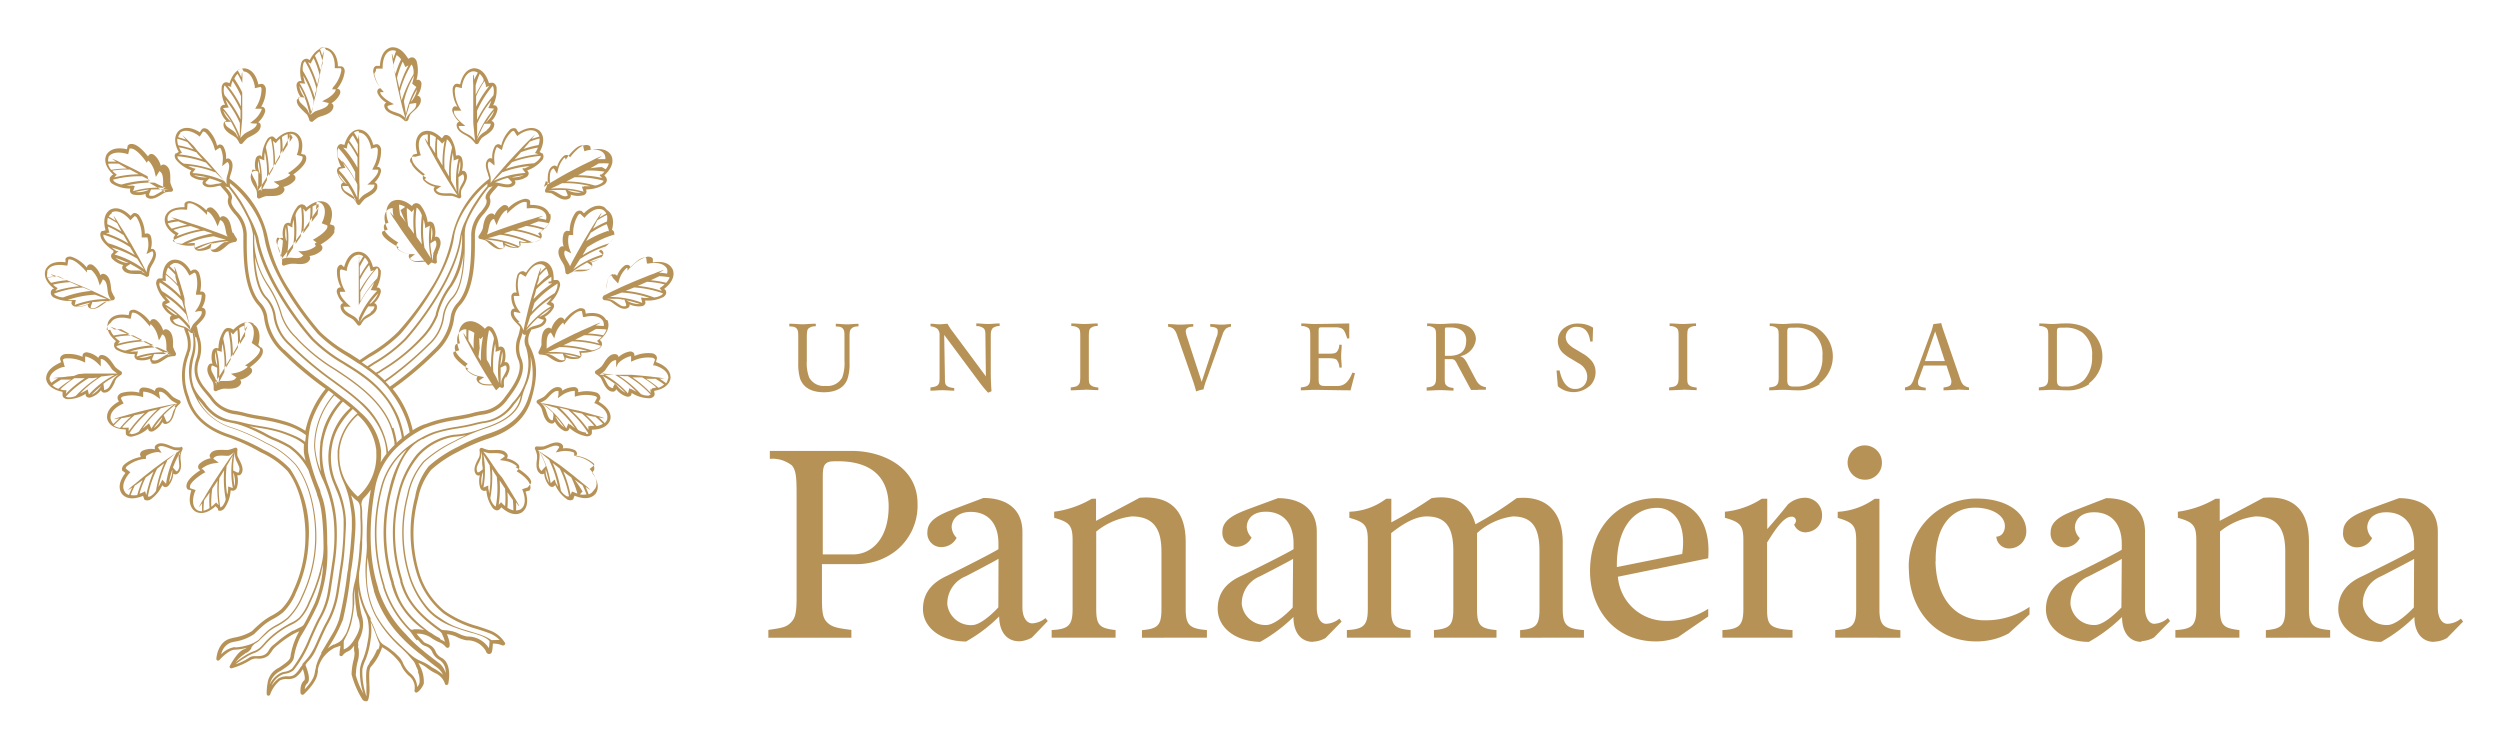 <svg id="Capa_1" data-name="Capa 1" xmlns="http://www.w3.org/2000/svg" viewBox="0 0 271 81"><defs><style>.cls-1{fill:#b79257;}</style></defs><title>icons</title><path class="cls-1" d="M206,69.13v-.82c-1.81-.16-2.27-.49-2.27-2.3V54.07h-.52a7.59,7.59,0,0,1-4,1.41v.66c1.65.49,2,.82,2,2.47V66c0,1.81-.47,2.2-2.27,2.3v.82ZM202.14,52A1.86,1.86,0,1,1,204,50.15,1.81,1.81,0,0,1,202.14,52"/><path class="cls-1" d="M164.78,69.13v-.82c1.71-.16,2.1-.49,2.1-2.3V59.76c0-2.3-.59-3.78-2.89-3.78a7.11,7.11,0,0,0-3.88,1.81s0,.65,0,1.31V66c0,1.81.36,2.14,2.11,2.3v.82h-6.78v-.82c1.71-.16,2.1-.49,2.1-2.3V59.76c0-2.3-.59-3.78-2.89-3.78-1.48,0-3,1.15-3.85,1.81V66c0,1.81.36,2.14,2.11,2.3v.82H146v-.82c1.81-.1,2.27-.49,2.27-2.3v-7.4c0-1.65-.32-2-2-2.47v-.66a7,7,0,0,0,4-1.41h.55l0,2.56A44,44,0,0,0,155.18,54c2.36-.37,4.09.42,4.76,2.83A38.9,38.9,0,0,0,164.4,54c2.95-.31,5,1.21,5,4.8V66c0,1.81.46,2.14,2.3,2.3v.82Z"/><path class="cls-1" d="M245.62,69.13v-.82c1.71-.16,2.1-.49,2.1-2.3V59.76c0-2.3-.76-3.78-3.22-3.78a7.41,7.41,0,0,0-3.85,1.64V66c0,1.81.39,2.1,2.1,2.3v.82h-6.94v-.82c1.81-.1,2.27-.49,2.27-2.3v-7.4c0-1.65-.33-2-2-2.47v-.66a10.87,10.87,0,0,0,4.09-1.41h.45l0,2.4s3.22-1.68,4.72-2.5c3.22-.28,4.95,1.28,4.95,4.8V66c0,1.81.46,2.14,2.3,2.3v.82Z"/><path class="cls-1" d="M140.17,60.58c-.36.24-3.56,1.88-3.56,1.88a3.17,3.17,0,0,0-2,3.06,2.57,2.57,0,0,0,2.66,2.23c1.12,0,2.86-1.9,2.86-1.9Zm2.18,9c-1.32,0-2.14-1-2.14-2.7a17,17,0,0,1-3.61,2.7C133.86,69.53,132,68,132,66s1.24-3,2.67-3.63c0,0,4.49-2.19,5.55-2.84v-.6c0-2.47-1.38-3.46-3-3.46s-2.07,1-2.07,1.65a1.77,1.77,0,0,0,.52,1.15,1.82,1.82,0,0,1-1.58,1,1.5,1.5,0,0,1-1.58-1.65c0-1.31,1.42-1.91,2.9-2.47L138.53,54c2.47,0,4.21,1.18,4.21,3.65v8.23c0,1.15.49,1.74,1,1.74a2.41,2.41,0,0,0,1.45-.56l.24.32-1.74,1.78a3,3,0,0,1-1.39.4"/><path class="cls-1" d="M108.24,60.57c-.36.24-3.55,1.9-3.55,1.9a3.18,3.18,0,0,0-2,3.07,2.57,2.57,0,0,0,2.68,2.22c1.12,0,2.85-1.92,2.85-1.92Zm2.22,8.94c-1.31,0-2.14-1-2.15-2.69a16.33,16.33,0,0,1-3.59,2.72c-2.74,0-4.66-1.52-4.67-3.49s1.22-3,2.64-3.65c0,0,4.49-2.22,5.54-2.87v-.6c0-2.47-1.4-3.45-3-3.44s-2.07,1-2.07,1.66a1.8,1.8,0,0,0,.54,1.15,1.84,1.84,0,0,1-1.58,1,1.49,1.49,0,0,1-1.59-1.63c0-1.32,1.41-1.92,2.88-2.49l3.19-1.2c2.46,0,4.21,1.16,4.23,3.63l0,8.22c0,1.15.5,1.74,1.06,1.74a2.39,2.39,0,0,0,1.44-.57l.25.32-1.73,1.8a3.09,3.09,0,0,1-1.4.4"/><path class="cls-1" d="M195.89,57.69a1.3,1.3,0,0,1-1.41-.83.58.58,0,0,0,.2-.42.44.44,0,0,0-.5-.43c-.92,0-2,1.81-2.63,2.8V66c0,1.81.3,2.14,2.76,2.3v.82h-7.6v-.82c1.81-.1,2.27-.49,2.27-2.3v-7.4c0-1.65-.32-2-2-2.47v-.66a8.9,8.9,0,0,0,4-1.41h.59l0,3.29s1.1-1.23,2.23-2.66a2.8,2.8,0,0,1,1.71-.73,1.85,1.85,0,0,1,2,1.88,1.78,1.78,0,0,1-1.58,1.84"/><path class="cls-1" d="M209.81,60.86c.09,4.29,2.37,6.38,5.33,6.38A8.39,8.39,0,0,0,220,65.79l0,.81-2.25,2.06a7.34,7.34,0,0,1-3.5.87c-4.57,0-7.24-3.58-7.32-7.6a7.31,7.31,0,0,1,7.3-7.89c3.38,0,5.38,1.58,5.42,3.49a1.83,1.83,0,0,1-1.8,1.92,1.37,1.37,0,0,1-1.45-1.28c.49,0,.93-.42.93-1.14,0-1.19-1.46-2-3.23-2-2.77,0-4.34,2.33-4.27,5.78"/><path class="cls-1" d="M261.69,60.58c-.37.24-3.56,1.88-3.56,1.88a3.18,3.18,0,0,0-2,3.06,2.58,2.58,0,0,0,2.67,2.23c1.12,0,2.86-1.9,2.86-1.9Zm2.17,9c-1.31,0-2.14-1-2.14-2.7a16.7,16.7,0,0,1-3.6,2.7c-2.74,0-4.65-1.55-4.65-3.52s1.24-3,2.66-3.63c0,0,4.5-2.19,5.56-2.84v-.6c0-2.47-1.38-3.46-3-3.46s-2.08,1-2.08,1.65a1.76,1.76,0,0,0,.53,1.15,1.84,1.84,0,0,1-1.58,1A1.49,1.49,0,0,1,254,57.62c0-1.31,1.42-1.91,2.9-2.47L260.05,54c2.46,0,4.21,1.18,4.21,3.65v8.23c0,1.15.49,1.74,1.05,1.74a2.43,2.43,0,0,0,1.45-.56l.24.32-1.74,1.78a3,3,0,0,1-1.4.4"/><path class="cls-1" d="M230,60.58c-.36.24-3.56,1.88-3.56,1.88a3.17,3.17,0,0,0-2,3.06,2.56,2.56,0,0,0,2.66,2.23c1.12,0,2.86-1.9,2.86-1.9Zm2.17,9c-1.31,0-2.14-1-2.14-2.7a16.7,16.7,0,0,1-3.6,2.7c-2.74,0-4.65-1.55-4.65-3.52s1.24-3,2.67-3.63c0,0,4.49-2.19,5.55-2.84v-.6c0-2.47-1.38-3.46-3-3.46s-2.08,1-2.08,1.65a1.76,1.76,0,0,0,.53,1.15,1.82,1.82,0,0,1-1.58,1,1.49,1.49,0,0,1-1.58-1.65c0-1.31,1.42-1.91,2.9-2.47L228.31,54c2.46,0,4.21,1.18,4.21,3.65v8.23c0,1.15.49,1.74,1,1.74A2.43,2.43,0,0,0,235,67l.24.32-1.74,1.78a3,3,0,0,1-1.4.4"/><path class="cls-1" d="M92.45,60.1H89.19V51.71c0-.82.07-1.22.33-1.45S90,50,90.84,50c3.29,0,5.49,1.45,5.49,4.9s-1.81,5.2-3.88,5.2m0-11.22h-9v.86a3.39,3.39,0,0,1,2.4.72c.4.49.5,1.15.5,2.9v11.3c0,1.65-.1,2.3-.6,2.8s-.82.59-2.46.82v.85h9v-.85c-1.64-.2-2.13-.33-2.63-.82s-.56-1.15-.56-2.8V61.15h3.62a6.86,6.86,0,0,0,4.44-1.48,6.26,6.26,0,0,0,2.3-5.1c0-3.94-3.81-5.69-7.1-5.69"/><path class="cls-1" d="M175.27,61.47l7.08-1.42c.54-3.69-1.21-5-2.69-5-2.73,0-4.46,2.42-4.39,6.45m-2.91.43c0-5.09,3.45-7.93,7.18-7.93,3,0,6,1.48,5.63,6.52l-9.79,2a5.2,5.2,0,0,0,5.08,4.78A8.3,8.3,0,0,0,185.17,66v.83s-1.28.86-3.28,2.25a6.49,6.49,0,0,1-2.38.45c-4.56,0-7.15-3.59-7.15-7.63"/><path class="cls-1" d="M123.79,69.13v-.82c1.71-.16,2.11-.49,2.11-2.3V59.76c0-2.3-.76-3.78-3.22-3.78a7.41,7.41,0,0,0-3.85,1.64V66c0,1.81.39,2.1,2.1,2.3v.82H114v-.82c1.81-.1,2.27-.49,2.27-2.3v-7.4c0-1.65-.33-2-2-2.47v-.66a10.87,10.87,0,0,0,4.09-1.41h.45l0,2.4s3.22-1.68,4.72-2.5c3.22-.28,5,1.28,5,4.8V66c0,1.81.46,2.14,2.3,2.3v.82Z"/><path class="cls-1" d="M92.26,35.65c-.15.17-.17.39-.17,1v2.68a5.06,5.06,0,0,1-.2,1.67c-.13.42-.6,1.52-2.58,1.52s-2.45-1.1-2.59-1.51a5.83,5.83,0,0,1-.19-1.68V36.62c0-.58,0-.8-.17-1s-.38-.22-.8-.24v-.29c.5,0,1,.06,1.43.06s.94-.06,1.44-.06v.28a1.17,1.17,0,0,0-.81.25c-.13.17-.16.39-.16,1v2.48a4.36,4.36,0,0,0,.25,1.81,1.79,1.79,0,0,0,1.78.92,1.82,1.82,0,0,0,1.8-.9,4.45,4.45,0,0,0,.25-1.82l0-2.48c0-.58,0-.8-.17-1s-.33-.22-.77-.24v-.29c.41,0,.8.06,1.21.06s.83-.06,1.25-.06v.28c-.39,0-.64.09-.77.25"/><path class="cls-1" d="M107.57,35.66c-.17.17-.17.43-.17,1l0,3.75c0,1,.08,2,.08,2l-.37.16a12.47,12.47,0,0,1-.93-1.12l-3.83-5.15.08,4.56c0,.55,0,.77.17.93s.35.21.84.28v.28c-.49,0-.79-.05-1.28-.05s-.81.05-1.3.05V42c.44-.06.66-.11.82-.28s.17-.38.17-.93l0-4.46a.93.93,0,0,0-.21-.66,1.26,1.26,0,0,0-.77-.29v-.29c.33,0,.61.06.94.06s.9-.06.9-.06a6.11,6.11,0,0,0,.61.92l3.55,4.79-.05-4.19c0-.54,0-.8-.17-1a1.24,1.24,0,0,0-.82-.26v-.29c.46,0,.79.06,1.26.06s.8-.06,1.27-.06v.28a1.26,1.26,0,0,0-.79.26"/><path class="cls-1" d="M117.56,42.26c-.5,0-1,.05-1.49.05V42c.55-.08.66-.11.83-.28s.2-.38.2-.93v-4.2c0-.58,0-.8-.17-1a1.15,1.15,0,0,0-.8-.24v-.29c.49,0,.93.06,1.43.06s.93-.06,1.43-.06v.28a1.13,1.13,0,0,0-.79.25c-.15.17-.17.39-.17,1v4.21c0,.55,0,.77.19.93s.34.22.84.28v.28c-.51,0-1-.05-1.5-.05"/><path class="cls-1" d="M132.86,35.67a1.34,1.34,0,0,0-.33.58L130.84,41a8.76,8.76,0,0,0-.38,1.21,4.1,4.1,0,0,0-.8.22,14.26,14.26,0,0,0-.44-1.43l-1.65-4.74a1.58,1.58,0,0,0-.33-.58,1,1,0,0,0-.62-.26v-.29c.5,0,.81.06,1.3.06s.94-.06,1.43-.06v.28c-.49,0-.69.15-.77.3s-.05.38.11.88l1.57,4.8,1.59-4.8a1.36,1.36,0,0,0,.13-.88c-.09-.15-.28-.27-.79-.29v-.29c.5,0,.75.06,1.25.06s.55-.06,1-.06v.28a1.23,1.23,0,0,0-.62.27"/><path class="cls-1" d="M146.4,42.31c-1.1,0-3.41-.05-3.91-.05s-1,.05-1.48.05V42c.49-.07.66-.11.82-.28s.2-.38.2-.93v-4.2c0-.58,0-.8-.16-1a1.18,1.18,0,0,0-.81-.24v-.29c.5,0,.94.06,1.43.06,1,0,3.77-.06,3.77-.06l0,1.63-.22,0c-.33-1-.44-1.21-1.37-1.21h-1.27c-.44,0-.46,0-.46.49v2.37l1.12,0c.5,0,.72-.05.85-.2a1.12,1.12,0,0,0,.26-.77h.27c0,.44-.06.83-.06,1.24s.06.8.06,1.24h-.25a1.53,1.53,0,0,0-.27-.82c-.14-.14-.36-.19-.86-.2l-1.12,0v2.26c0,.61.11.75.74.75H145c.83,0,1.27-.63,1.6-1.45l.28.07Z"/><path class="cls-1" d="M158.94,36.92c0-1.1-.86-1.42-1.69-1.42h-.35c-.22,0-.27,0-.27.27v2.8l.62,0c1.09-.06,1.68-.53,1.68-1.63Zm1.32,5.35c-.28,0-.8,0-.8,0L158,39.56c-.19-.37-.27-.62-.66-.63l-.73,0v1.92c0,.55,0,.77.18.93s.33.22.77.28v.28c-.49,0-.93-.05-1.43-.05s-1,.05-1.48.05V42c.49-.06.66-.11.82-.28s.2-.36.2-.93v-4.2c0-.6,0-.8-.17-1a1.13,1.13,0,0,0-.8-.24v-.29c.5,0,.83.06,1.38.06s1-.06,1.59-.06a3.26,3.26,0,0,1,1.22.2,1.62,1.62,0,0,1,1.1,1.49,2.1,2.1,0,0,1-1.74,1.87c.47.06.73.62,1,1.16l.79,1.48a1.56,1.56,0,0,0,.44.5,1.59,1.59,0,0,0,.59.21v.28c-.28,0-.57,0-.85,0"/><path class="cls-1" d="M172.27,41.87a2.59,2.59,0,0,1-3.4,0l-.14-1.71.33,0c.37,1.74,1.19,2,1.63,2a1.29,1.29,0,0,0,1-.36,1.35,1.35,0,0,0,.36-.88,1.5,1.5,0,0,0-.22-.88,1.75,1.75,0,0,0-.71-.66l-.83-.5a4.57,4.57,0,0,1-.91-.66,1.78,1.78,0,0,1-.51-1.3,1.72,1.72,0,0,1,.76-1.42,2.34,2.34,0,0,1,1.54-.42,2.81,2.81,0,0,1,1.52.44l-.05,1.5-.26,0c-.16-1.26-.79-1.59-1.45-1.59a1.13,1.13,0,0,0-1.2,1,1.15,1.15,0,0,0,.29.85,2.84,2.84,0,0,0,.71.54l.83.5a3.53,3.53,0,0,1,1,.83,1.92,1.92,0,0,1,.4,1.24,2.07,2.07,0,0,1-.66,1.48"/><path class="cls-1" d="M182.42,42.26c-.49,0-1,.05-1.49.05V42c.56-.08.67-.11.83-.28s.2-.38.2-.93v-4.2c0-.58,0-.8-.17-1a1.13,1.13,0,0,0-.8-.24v-.29c.5,0,.94.06,1.43.06s.94-.06,1.43-.06v.28a1.15,1.15,0,0,0-.79.25c-.14.17-.16.39-.16,1v4.21c0,.55,0,.77.18.93s.34.22.84.28v.28c-.51,0-1-.05-1.5-.05"/><path class="cls-1" d="M196.56,36.09a3,3,0,0,0-2-.57h-.22c-.55,0-.6,0-.6.6v5.09c0,.5.16.69.66.69h.26a2.8,2.8,0,0,0,2-.69,3.56,3.56,0,0,0,.89-2.59,3,3,0,0,0-1-2.53m.69,5.56a4.07,4.07,0,0,1-2.43.66c-.55,0-1-.05-1.54-.05s-1,.05-1.49.05V42c.56-.08.67-.11.83-.28s.2-.37.2-.93v-4.2c0-.59,0-.8-.17-1a1.13,1.13,0,0,0-.8-.24v-.29c.5,0,.94.06,1.43.06s.68-.06,1.4-.06a4.73,4.73,0,0,1,2.26.48,3.63,3.63,0,0,1,.31,6"/><path class="cls-1" d="M209.77,35.93l-1.11,3.21h2.16Zm2.35,6.33c-.5,0-.94.05-1.44.05V42c.5-.06.71-.16.79-.32a.88.88,0,0,0,0-.63L211,39.62h-2.47L208,41.07a.91.91,0,0,0-.05.64c.09.16.3.26.8.32v.28c-.44,0-.76-.05-1.2-.05s-.61.05-1.05.05V42a1.39,1.39,0,0,0,.61-.28,1.64,1.64,0,0,0,.33-.59l1.76-4.79a8,8,0,0,0,.38-1.21s.58-.06.85-.11c.06.27.23.78.42,1.32l1.65,4.79a1.64,1.64,0,0,0,.33.59,1.28,1.28,0,0,0,.61.28v.28c-.5,0-.83-.05-1.32-.05"/><path class="cls-1" d="M225.79,36.09a3.06,3.06,0,0,0-2-.57h-.22c-.55,0-.6,0-.6.6v5.09c0,.5.16.69.66.69h.26a2.8,2.8,0,0,0,2-.69,3.56,3.56,0,0,0,.89-2.59,3,3,0,0,0-1-2.53m.68,5.56a4.07,4.07,0,0,1-2.43.66c-.55,0-1-.05-1.54-.05s-1,.05-1.48.05V42c.55-.08.66-.11.82-.28s.2-.37.2-.93v-4.2c0-.59,0-.8-.16-1a1.18,1.18,0,0,0-.81-.24v-.29c.5,0,.94.06,1.43.06s.69-.06,1.4-.06a4.73,4.73,0,0,1,2.26.48,3.63,3.63,0,0,1,.31,6"/><path class="cls-1" d="M57.3,43c-.56,1.93-2,3.26-4.33,4a20.35,20.35,0,0,0-3.24,1.39l-.12.06a13.74,13.74,0,0,0-3.14,2.09A7.18,7.18,0,0,0,45,53.86a15.13,15.13,0,0,0,.21,8.41,8.86,8.86,0,0,0,2.88,4.23,12,12,0,0,0,3.66,1.7c.46.15.93.3,1.37.47a3.18,3.18,0,0,1,1.05.71,2.72,2.72,0,0,0-.49,0h-.26a.22.22,0,0,1-.16,0l0,0a4.44,4.44,0,0,0-.67-.38c-.32-.14-.65-.25-1-.36l-1.07-.33a12.29,12.29,0,0,1-1.21-.41A7.84,7.84,0,0,1,47.72,67a5.6,5.6,0,0,1-1.22-1,9.94,9.94,0,0,1-2-3.48,15.79,15.79,0,0,1-.22-8.83A7.85,7.85,0,0,1,46,50.08a14.56,14.56,0,0,1,3.28-2.19l.13-.07a21.64,21.64,0,0,1,3.34-1.42c2.36-.79,3.59-1.9,3.87-3.48a6.89,6.89,0,0,1,.35-1c0-.09.07-.16.09-.22a5.93,5.93,0,0,0,.44-3.11A7.42,7.42,0,0,1,57.3,43M53,70.27A2.7,2.7,0,0,0,50.77,69l-.12,0a3.6,3.6,0,0,1-.94-.32,3.21,3.21,0,0,0-1-.31,4.1,4.1,0,0,0-.49-.06.92.92,0,0,1-.4-.08c-3.24-2.26-3.77-3.9-4.2-5.22l0-.14a16.86,16.86,0,0,1-.24-9.42,10.16,10.16,0,0,1,2-4,6.58,6.58,0,0,1,3.81-2.1,12.23,12.23,0,0,0,1.32-.17c-.41.18-.8.37-1.18.58l-.12.06A14.21,14.21,0,0,0,45.89,50a8,8,0,0,0-1.76,3.67,16.08,16.08,0,0,0,.22,8.94,10.51,10.51,0,0,0,2,3.55,6.42,6.42,0,0,0,1.18,1,7.39,7.39,0,0,0,1.54.77c.3.12.61.23.92.33s.69.22,1,.31a8.51,8.51,0,0,1,1,.3,3.36,3.36,0,0,1,.81.39,1,1,0,0,1,.26.24.11.11,0,0,1,0,.11,5.51,5.51,0,0,1-.07.68m-5.25-1.09a4.67,4.67,0,0,1-.86-.49,1.35,1.35,0,0,0-.33-.19c-2.86-2.12-3.35-3.69-3.76-5l-.09-.29,0-.09a17.94,17.94,0,0,1-.25-10c.51-1.88,1.13-4,2.72-5.17.19-.13.39-.25.58-.36l.09,0h0a7.46,7.46,0,0,1,.8-.4,6.46,6.46,0,0,1,.73-.28,15.72,15.72,0,0,1,2.27-.49c.58-.1,1.18-.2,1.79-.36.34-.09.64-.15.93-.21a4.63,4.63,0,0,0,3.35-2l.08-.1c.25-.3.46-.59.65-.87v.06c-.27,1.5-1.46,2.56-3.74,3.33l-.55.19h0a9.7,9.7,0,0,1-3,.65,6.79,6.79,0,0,0-4,2.17,10.43,10.43,0,0,0-2,4.13,17.07,17.07,0,0,0,.24,9.53l0,.14c.41,1.27,1,3,4.27,5.32a1.11,1.11,0,0,1,.28.32.21.21,0,0,0,0,.06,2.65,2.65,0,0,1,.28.77,3.83,3.83,0,0,0-.57-.31m-2.91-1h0a.32.32,0,0,1-.28-.09,11.77,11.77,0,0,1-2.76-4.58l0-.09a18.93,18.93,0,0,1-.26-10.6,7.81,7.81,0,0,1,2.42-4l.24-.2a11.68,11.68,0,0,0-1.92,4.42,18.15,18.15,0,0,0,.25,10.12l0,.09.09.29A8.53,8.53,0,0,0,46,68.3a4.29,4.29,0,0,0-1.16-.08m.43,1.13a3.1,3.1,0,0,1,.28.3,1.24,1.24,0,0,0,.61.4l.16.07a1.12,1.12,0,0,1,.55.59,1.73,1.73,0,0,0,.78.83,1.52,1.52,0,0,1,.65,1.4,2.16,2.16,0,0,0-.62-1c-.61-.44-1-.77-1.31-1s-.39-.33-.58-.47A15.68,15.68,0,0,1,44,68.75,12.36,12.36,0,0,1,41,63.84l0-.09c-1.34-4.1-.75-8.75-.28-11.15a8.1,8.1,0,0,1,2.71-4.45A11.22,11.22,0,0,1,46,46.43h0l0,0c.32-.13.68-.26,1.1-.39a15.29,15.29,0,0,1,2.38-.52c.59-.1,1.15-.19,1.72-.34a10,10,0,0,1,1-.22,3.85,3.85,0,0,0,2.83-1.69c1-1.28,2.05-2.92,1.51-4.32a3,3,0,0,1-.05-2.33c.06-.18.11-.38.17-.6,0,0,0,.08,0,.12a.23.23,0,0,0,.16.14.24.24,0,0,0,.2,0,1.58,1.58,0,0,0,0,1.36v0a6.12,6.12,0,0,1-1.44,6l-.1.12a4.44,4.44,0,0,1-3.23,1.93c-.29.06-.59.12-.93.21-.61.16-1.21.26-1.79.36a16.35,16.35,0,0,0-2.29.5,7.61,7.61,0,0,0-.75.28,9.57,9.57,0,0,0-.9.46,3.73,3.73,0,0,0-.6.37,12.55,12.55,0,0,0-1.23.91,8.09,8.09,0,0,0-2.49,4.1,19.14,19.14,0,0,0,.27,10.71l0,.09a11.77,11.77,0,0,0,2.84,4.68,4.91,4.91,0,0,1,.4.53,3.86,3.86,0,0,0,.41.53m2.13,3.19a5,5,0,0,1-.79-.48,5.72,5.72,0,0,0-1-.51,4,4,0,0,1-1-.64c-.35-.31-1.65-1.54-1.94-1.85a14.23,14.23,0,0,1-1.44-1.84l-.36-.59a9.18,9.18,0,0,1-1-3.61,15.16,15.16,0,0,1,.07-2.7,20.72,20.72,0,0,0,.66,3.55l0,.09a12.58,12.58,0,0,0,3,5.05,17.53,17.53,0,0,0,1.93,1.74c.18.13.36.28.56.45s.71.61,1.33,1.06a2.1,2.1,0,0,1,.68.81,6.48,6.48,0,0,0-.73-.53m-2,.2a2.49,2.49,0,0,1,.19,1.17,1,1,0,0,1-.26.49,2,2,0,0,0-.73-1.48,3.15,3.15,0,0,1-.82-1.15,2.1,2.1,0,0,0-.34-.55c-.17-.19-.35-.36-.53-.53l-.59-.47c-.18-.13-.36-.24-.56-.36a1.35,1.35,0,0,1-.46-.43,6.59,6.59,0,0,1-.51-1.15,8.92,8.92,0,0,0-.5-1.09L40.17,67a8.61,8.61,0,0,1-1.24-4.91l.08-.56A22.43,22.43,0,0,0,39.26,59l0-.47a19.22,19.22,0,0,0,0-2.42c0-.12,0-.23,0-.33a5.12,5.12,0,0,0-.06-.93,1,1,0,0,1,.28-.9,5.57,5.57,0,0,0,.72-.88,28.67,28.67,0,0,0-.43,6.06c0,.47-.05,1-.09,1.41a12.34,12.34,0,0,0,0,2.51,9.26,9.26,0,0,0,1,3.7,13.11,13.11,0,0,0,2.79,3.47s.64.61.78.78.59.67.64.75a2.94,2.94,0,0,1,.23.51c.08.16.15.32.22.49m-4.45-2.39a5.89,5.89,0,0,1-.29.63,4.6,4.6,0,0,1-.48.73L40,72c-.38.39-.33,1.36-.28,2.21,0,.38,0,.7,0,.93a1.57,1.57,0,0,1,0,.34,8.22,8.22,0,0,1-.44-2.92,4.25,4.25,0,0,1,.33-1,8.66,8.66,0,0,0,.57-2.26,5.77,5.77,0,0,0,0-1.86c.37.69.59,1.46.89,2.18a1.43,1.43,0,0,1,.08.22h0a1.22,1.22,0,0,1-.17.59m-2.4,2.71a5.85,5.85,0,0,1,.19-1.43,2.94,2.94,0,0,0,.13-1c0-.18,0-.34-.06-.49s0-.21,0-.3a.82.82,0,0,1,.09-.57A4,4,0,0,0,39.34,68a3.11,3.11,0,0,0-.12-1.27l-.06-.24a17.76,17.76,0,0,1-.36-2.67,10.44,10.44,0,0,0,.79,2.61,3.38,3.38,0,0,1,.32,1,5.75,5.75,0,0,1-.07,2.19,8.2,8.2,0,0,1-.48,1.79,3.88,3.88,0,0,0-.34,1.1,7.28,7.28,0,0,0,.38,2.69,8.55,8.55,0,0,1-.86-2.12m-.08-3.85a4,4,0,0,1-.49.68,3.17,3.17,0,0,1-.34.3l-.21.12-.16.07s0-.15,0-.2v-.24c0-.12,0-.25,0-.37a.73.73,0,0,1,.08-.25l.21-.41a6.56,6.56,0,0,0,.53-1.42A13,13,0,0,0,38.34,66l.06-.54c0-.16,0-.33,0-.5s0-.18,0-.27l0-.26c0-.08.05-.56.06-.64a16.41,16.41,0,0,0,.25,2.81q0,.14.06.24A2.67,2.67,0,0,1,39,67.93a3.29,3.29,0,0,1-.37,1,1.71,1.71,0,0,1-.13.23M37,69.39v0a1.37,1.37,0,0,1-.22.19,1.23,1.23,0,0,1-.25.14l-.27.14-.08,0a3.56,3.56,0,0,0-.66.43,16.18,16.18,0,0,0,1.66-3.13A40.71,40.71,0,0,0,38,62.3c0-.3.09-.61.13-.91.17-1.14.29-2.37.39-4a10.66,10.66,0,0,0-.46-3.71,5.15,5.15,0,0,0,.47.47l.13.1.11.09a.91.91,0,0,1,.23.47,3.43,3.43,0,0,1,.06.56c0,.13,0,.27,0,.4s0,.22,0,.34a18.72,18.72,0,0,1,0,2.39L39,59a22.32,22.32,0,0,1-.25,2.52l-.09.56a7.88,7.88,0,0,1-.2,1,8.15,8.15,0,0,0-.24,1.34l0,.25c0,.16,0,.32,0,.48s0,.34,0,.52a9.63,9.63,0,0,1-.66,2.9,6.53,6.53,0,0,1-.55.85m-2.16,1.4a5.44,5.44,0,0,0-.27.54,4.78,4.78,0,0,0-.33.9v0c0,.16-.07.32-.1.48a2.63,2.63,0,0,1-.15.63,3.55,3.55,0,0,1-.49.79,6.44,6.44,0,0,1-.47.55.86.86,0,0,1,.24-.6c.48-.37,0-1.6-.16-2,0-.08.17-.31.24-.38a4.27,4.27,0,0,0,.91-1.36c.09-.18.17-.36.25-.54.41-.92.83-1.87,1.07-2.27a10.17,10.17,0,0,0,1.13-3.37c.14-.88.26-1.66.36-2.39l.09-.56c.19-1.29.24-2.62.32-4a8.18,8.18,0,0,0-.09-1.78,10.52,10.52,0,0,0-.74-2.59c-.1-.23-.2-.45-.29-.68a6.94,6.94,0,0,1-.38-3.85,6.19,6.19,0,0,1,.7-2,9.72,9.72,0,0,1,1.55-2l.51.46a6.31,6.31,0,0,0-2.15,4.09c0,.11,0,.21,0,.32a7,7,0,0,0,.67,3.11,11.1,11.1,0,0,1,.45,1.26A11.35,11.35,0,0,1,38,55a9.27,9.27,0,0,1,.14,1.18c0,.39,0,.78,0,1.17-.1,1.61-.21,2.84-.38,4,0,.31-.09.61-.13.92a41.16,41.16,0,0,1-.87,4.86,7.91,7.91,0,0,1-.82,1.74l-1.15,1.94m-2,1.26c-.09.11-.18.22-.26.34a2.74,2.74,0,0,1-.67.77,1.26,1.26,0,0,1-.7.13,1.79,1.79,0,0,0-.95.22,3.57,3.57,0,0,0-.77.81,2.26,2.26,0,0,1,1.08-1.18,1.33,1.33,0,0,1,.43-.13,1.9,1.9,0,0,0,.88-.38,12.92,12.92,0,0,0,1.88-3.32c.44-1,.86-1.93,1.12-2.37a8.64,8.64,0,0,0,1-2.9c.14-.86.25-1.64.36-2.38l.08-.57a20.33,20.33,0,0,0,.24-3.62,14.38,14.38,0,0,0-.83-4.65,12,12,0,0,1-.5-1.54A8.83,8.83,0,0,1,35,48a8.7,8.7,0,0,1,2.17-4.47l.82.68a7,7,0,0,0-2.26,4,7.19,7.19,0,0,0,.41,4.13c.11.25.2.49.3.74A9.54,9.54,0,0,1,37,54.71a8,8,0,0,1,.25,1.61v.21a30.38,30.38,0,0,1-.33,4.67l-.09.57c-.1.72-.22,1.5-.36,2.38a10.11,10.11,0,0,1-1.11,3.31c-.24.4-.67,1.36-1.08,2.28A7.41,7.41,0,0,1,33.6,71c-.25.36-.56.69-.84,1m-3.52,2.19a2.16,2.16,0,0,1,1.21-1.48l.26-.18.09-.06c.43-.29,1-.69,1.07-1.25a7.5,7.5,0,0,1,.7-2.19,32.42,32.42,0,0,0,1.9-3.55,15.75,15.75,0,0,0,1-6.56c0-3.83-.46-4.73-.65-5.33a1.72,1.72,0,0,1-.07-.21c0-.18-.16-.49-.31-.88A20.24,20.24,0,0,1,33.41,49a10.09,10.09,0,0,1,.33-3.23,11.09,11.09,0,0,1,1.88-3.44l.55.42a8.69,8.69,0,0,0-2.12,5.66,10.08,10.08,0,0,0,1,3.71A14.3,14.3,0,0,1,36.14,56,18.24,18.24,0,0,1,36,61.06l-.08.57c-.11.74-.22,1.52-.36,2.38a8.51,8.51,0,0,1-.94,2.83c-.27.45-.69,1.39-1.13,2.39a14.32,14.32,0,0,1-1.83,3.25,1.63,1.63,0,0,1-.8.34,1.65,1.65,0,0,0-.48.15,2.7,2.7,0,0,0-1.16,1.27m2.57-5.9a11.78,11.78,0,0,0-1.46,1h0l-.68.56a2,2,0,0,0-.53.62,1.07,1.07,0,0,1-.76.56c-.48.12-1-.09-1.42.26a6.18,6.18,0,0,1-1.41.67,9.27,9.27,0,0,1,1.1-.75,4,4,0,0,1,.9-.46,2.08,2.08,0,0,0,.79-.48c.25-.23.46-.5.69-.74a9.81,9.81,0,0,1,2.19-1.66l.39-.2a3.5,3.5,0,0,0,.92-.61,5.37,5.37,0,0,0,1.08-1.71,19.2,19.2,0,0,0,1.22-3.25c0-.16.18-.83.21-1a12.28,12.28,0,0,1-.91,4.25c-.1.21-.2.43-.31.64s-.18.38-.28.57-.17.33-.26.5-.17.31-.25.46l-.11.18a1.2,1.2,0,0,1-.21.17l-.89.45m-5.27,2.47a1.26,1.26,0,0,0,.71-.55l0-.07a1.33,1.33,0,0,1,.49-.51,1.9,1.9,0,0,0,.4-.3c.35-.36.73-.69,1-.94a5.45,5.45,0,0,1,.87-.56,7.35,7.35,0,0,0,1.22-.81,7.38,7.38,0,0,0,1.63-2.46,15.43,15.43,0,0,0,1.44-6c.07-2.55-.47-6.07-2.2-8.29a9.85,9.85,0,0,0-3.21-2.35l-.15-.08a21.79,21.79,0,0,0-3.66-1.61,6,6,0,0,1-3.63-3.08l.08.09.07.09h0l.37.45a5.76,5.76,0,0,0,1.29,1.27,3.87,3.87,0,0,0,1.22.56l.61.14a8.12,8.12,0,0,1,1,.25,15,15,0,0,1,1.9.8l.52.26c.24.12.62.35,1.05.53a12.5,12.5,0,0,1,1.78.86,7.18,7.18,0,0,1,1.37,1.3,8.27,8.27,0,0,1,.74,1.14c.21.64.44,1.27.63,1.77s.26.69.3.86,0,.14.07.22c.17.54.58,1.44.63,5.21A8.66,8.66,0,0,1,35,60.41c-.07.48-.19,1-.3,1.42l-.06.23a18.78,18.78,0,0,1-1.2,3.22,5.53,5.53,0,0,1-1,1.66,3.41,3.41,0,0,1-.88.57,3.72,3.72,0,0,0-.39.21,9.85,9.85,0,0,0-2.23,1.67c-.23.24-.43.5-.67.73a2,2,0,0,1-.75.47,3.15,3.15,0,0,0-.47.2,8.31,8.31,0,0,0-1.23.79,2.16,2.16,0,0,0-.33.27,3.86,3.86,0,0,1,1.1-1m-1.12-.71a2.57,2.57,0,0,0-1.49.79A1.73,1.73,0,0,1,25,69.66l.41-.1a5.13,5.13,0,0,0,2.13-.82c.3-.3.63-.61,1.08-1a6,6,0,0,1,1-.65,6.55,6.55,0,0,0,1.08-.72,6.29,6.29,0,0,0,1.4-2.16,14.44,14.44,0,0,0,1.36-5.67,12.45,12.45,0,0,0-2-7.7,9.31,9.31,0,0,0-2.93-2.1l-.15-.09a22.07,22.07,0,0,0-3.52-1.55C22.48,46.32,21,45,20.47,43a6.26,6.26,0,0,1,0-4.54c0-.17.11-.34.16-.53a3.68,3.68,0,0,0-.23-2l0-.11.22.21.1.07s.15,0,.16,0a5.17,5.17,0,0,1-.15,2.54,5.49,5.49,0,0,0,.37,4.16,6.43,6.43,0,0,0,4,3.59A21.72,21.72,0,0,1,28.7,48l.15.08A10,10,0,0,1,32,50.39c1.7,2.19,2.23,5.66,2.16,8.17a15.08,15.08,0,0,1-1.43,6,7,7,0,0,1-1.57,2.39,6.68,6.68,0,0,1-1.2.79,6.09,6.09,0,0,0-.9.59,13.72,13.72,0,0,0-1,1,3.56,3.56,0,0,1-1.23.61,5.42,5.42,0,0,1-1.38.24m-6.14-35a.76.76,0,0,1-.55-.48s0,0,.08-.06l.05,0,.5-.17.17.16c.21.19.41.4.6.61l.26.3a1.77,1.77,0,0,1,.26.35,2.92,2.92,0,0,0-.32-.28,2,2,0,0,0-.32-.18c-.24-.09-.49-.14-.73-.23M18,33.27a10.83,10.83,0,0,1,1.21.89l-.13,0A2.7,2.7,0,0,1,18,33.27m.31-.68c-.1-.11-.26-.3-.42-.51A10.88,10.88,0,0,1,20.1,34l.06.07c.09.27.17.53.24.75s.13.39.19.55A9.7,9.7,0,0,0,17.9,33l.53-.24Zm-1-1.76a.5.5,0,0,1,0-.22,11.29,11.29,0,0,1,2.44,2l0,0,.11.39c.05.19.11.38.16.56a11.9,11.9,0,0,0-2.45-2,1.67,1.67,0,0,1-.32-.84m.72-.26v-.19a1.64,1.64,0,0,1,0-.49,9.9,9.9,0,0,1,1.36,1.29l0,0c0,.18.09.35.14.53s.09.34.13.52a11.44,11.44,0,0,0-2.05-1.7ZM18.22,29a8.41,8.41,0,0,1,.79.79l0,0,0,.14c0,.17.08.35.13.55s.05.2.07.31A10.31,10.31,0,0,0,18,29.67a2,2,0,0,1,.23-.68m.55-.46h0c1-.22,1.65,1.16,1.66,1.18l.08.16.55-.32h0a.39.39,0,0,1,.18.18,3.89,3.89,0,0,1,0,2l0,.22h.61l0,0,0,.1a2.74,2.74,0,0,1-.51,1.43l-.23.34.4-.09.24,0h0c.08,0,.08,0,.09,0,.12.37-.28.77-.6,1.1a3.26,3.26,0,0,0-.32.34,3.06,3.06,0,0,0-.29.6h0c0-.2-.1-.53-.19-.95s-.17-.72-.27-1.14c-.05-.21-.1-.42-.16-.64L20,32.34l-.18-.66c-.06-.22-.13-.43-.19-.64l-.18-.59c-.06-.19-.12-.36-.17-.53a6.84,6.84,0,0,0-.35-1c-.05,0,0,.17.08.54-.19-.21-.4-.41-.62-.61a1,1,0,0,1,.43-.3m2.45,8a3.47,3.47,0,0,1,0,2.39c-.57,1.82.32,2.87,1.11,3.8.14.17.28.33.41.5a3.87,3.87,0,0,0,2.83,1.69,10,10,0,0,1,1,.22c.57.15,1.13.24,1.72.34a15.65,15.65,0,0,1,2.39.52,7.13,7.13,0,0,1,2.43,1.15h0c0,.24-.06.49-.08.74A5.05,5.05,0,0,0,32,47.27a15.15,15.15,0,0,0-1.52-.58,16.35,16.35,0,0,0-2.29-.5c-.58-.1-1.18-.2-1.78-.36-.35-.09-.65-.15-.94-.21a4.44,4.44,0,0,1-3.23-1.93c-.12-.16-.25-.3-.38-.46v0l-.08-.08c-.12-.14-.23-.29-.34-.44a3.71,3.71,0,0,1-.33-.54,3.31,3.31,0,0,1-.15-.33l-.09-.35a4.77,4.77,0,0,1-.1-.66,5.36,5.36,0,0,1,.05-1.2,6.66,6.66,0,0,1,.17-.89A4.76,4.76,0,0,0,21,36s0-.09,0-.13c.05.25.11.48.16.68M33.27,50.16c-.12-.17-.24-.35-.37-.51a7.27,7.27,0,0,0-1.41-1.33,12.92,12.92,0,0,0-1.82-.89c-.42-.18-.79-.39-1-.51A12.07,12.07,0,0,0,27,46.19l1.07.19a15.72,15.72,0,0,1,2.27.49c.48.16,1,.35,1.49.58a4.71,4.71,0,0,1,1.12.7,5.77,5.77,0,0,0,0,.94,8,8,0,0,0,.24,1.07m1.62,1a8.52,8.52,0,0,1-.65-2.76,8.54,8.54,0,0,1,2.08-5.54l.68.53,0,0a8.69,8.69,0,0,0-1.8,2.94,13.2,13.2,0,0,0-.4,1.62l0,.16a11.42,11.42,0,0,0,.07,3m6-2a5.86,5.86,0,0,1-2,4.72,5.84,5.84,0,0,1-2-4.72v-.3a6,6,0,0,1,2-3.81,6,6,0,0,1,2,3.81c0,.1,0,.2,0,.3M30.8,37.92A5.93,5.93,0,0,1,29,34.53a2.79,2.79,0,0,0-.71-1.65c-1.57-1.63-1.55-5.16-1.54-7.06,0-.15,0-.3,0-.43a3.75,3.75,0,0,0-1.07-2.45c-.46-.57-.71-.92-.56-1.34s-.24-.87-.62-1.3l-.09-.09a1.66,1.66,0,0,1,.21.06h.12a15.83,15.83,0,0,1,1.57,2.32c.14.25.28.52.42.8a6.35,6.35,0,0,1,.69,2v.44c0,.1,0,.21,0,.33v.05c0,1.76.07,4.85,1.34,6.16a3.5,3.5,0,0,1,.9,2,5.09,5.09,0,0,0,1.62,3,38.74,38.74,0,0,0,4.77,4l.36.27c.81.59,1.65,1.21,2.41,1.89,1.39,1.24,3,3.21,3.07,5.66a7.71,7.71,0,0,0-.63.94,6.87,6.87,0,0,0,.05-.93v-.32a6.47,6.47,0,0,0-2.26-4.2h0c-.51-.5-1.1-1-1.61-1.38l-.23-.17c-.39-.3-1-.77-1.6-1.22h0a38.76,38.76,0,0,1-4.78-4m-7.28-18c-.45.1-1,.23-1.26-.07,0,0,0,0,0-.09h0l.4-.41a7.47,7.47,0,0,1,1.4.5H24l-.45.09M21,19a10.92,10.92,0,0,1,1.48.23h-.1A3.27,3.27,0,0,1,21,19m0-.75a6.19,6.19,0,0,1-.61-.27,10.7,10.7,0,0,1,2.87.68l.09,0,.55.56.42.4a9.61,9.61,0,0,0-3.46-.86l.35-.47Zm-1.71-1.1a.48.48,0,0,1-.06-.21,11.5,11.5,0,0,1,3.1.69h0l.27.3.4.42a12,12,0,0,0-3.07-.61,1.82,1.82,0,0,1-.67-.6m0-2.09a8.23,8.23,0,0,1,1.06.35h0l.1.12.35.42.21.25a10.84,10.84,0,0,0-1.66-.44,1.83,1.83,0,0,1-.1-.71m.41,1.37a3.09,3.09,0,0,1-.23-.44,9.47,9.47,0,0,1,1.8.51l.06,0c.11.14.23.27.36.41l.35.4a11,11,0,0,0-2.59-.56l.35-.19Zm-.13-2,0,0c.77-.65,2,.27,2,.28l.15.12.35-.55s.1,0,.26.07a3.94,3.94,0,0,1,1,1.78l.06.22.5-.32h0s0,0,.11.09a2.77,2.77,0,0,1,.2,1.51l-.05.4.32-.26.2-.16v0c.07-.05.08,0,.09,0,.28.28.11.82,0,1.25a3.85,3.85,0,0,0-.12.45,3.06,3.06,0,0,0,0,.67h0c-.12-.15-.32-.42-.6-.75s-.47-.57-.76-.89l-.43-.5-.46-.5c-.16-.17-.31-.34-.47-.5s-.3-.33-.45-.48L21,15.83l-.39-.39c-.49-.48-.83-.79-.83-.79s.13.19.37.48c-.27-.09-.54-.18-.83-.25a.81.81,0,0,1,.25-.46M42.82,48.18c-.27.26-.52.53-.75.8A8.46,8.46,0,0,0,39,43.42c-.77-.69-1.61-1.31-2.42-1.91l-.36-.26a38.54,38.54,0,0,1-4.75-4,4.9,4.9,0,0,1-1.57-2.92,3.68,3.68,0,0,0-1-2.12c-.84-.87-1.17-2.79-1.27-4.34A11.2,11.2,0,0,0,29,31a10.78,10.78,0,0,1,1.45,3.18A5.84,5.84,0,0,0,32,36.6c.08.1.17.19.25.28a19.89,19.89,0,0,0,4.08,3.26l.5.33c2.36,1.57,4.67,3.39,5.57,6a11.34,11.34,0,0,1,.36,1.5,1.57,1.57,0,0,0,0,.23m-.22-1.79c-.92-2.65-3.26-4.49-5.64-6.08l-.5-.33a19.85,19.85,0,0,1-4.05-3.22,3.33,3.33,0,0,0-.25-.28,6,6,0,0,1-1.52-2.35,11,11,0,0,0-1.47-3.24,9,9,0,0,1-1.55-4.68c0-.14,0-.27,0-.38v-.5a2.46,2.46,0,0,1,.14.47c.67,4.07,4.25,9,6.05,11a16.4,16.4,0,0,0,3.4,2.6l.47.3a21.47,21.47,0,0,1,2,1.35A11.37,11.37,0,0,1,42,43.5,10.05,10.05,0,0,1,43,45.39a10.42,10.42,0,0,1,.54,1.91l0,.21-.41.35L43,48l0-.11a9.73,9.73,0,0,0-.36-1.53m-14-20.73c.52,3.72,3.9,8.39,5.82,10.57a16.19,16.19,0,0,0,3.22,2.44l.65.42.42.28.4.23.76.55a14.2,14.2,0,0,1,1.52,1.27l.51.54c.22.26.42.55.62.83a10.55,10.55,0,0,1,.59.89,11.71,11.71,0,0,1,.78,1.59,8.92,8.92,0,0,1,.37,1.14,3.86,3.86,0,0,1,.1.49h0l-.62.47,0-.12a11.09,11.09,0,0,0-.55-1.95,10.39,10.39,0,0,0-1.07-1.92,12,12,0,0,0-2.36-2.45c-.63-.5-1.32-.94-2-1.37l-.47-.29A16.36,16.36,0,0,1,34,36.71c-1.78-2-5.33-6.92-6-10.95a12.73,12.73,0,0,0-1-2.32c-.18-.38-.39-.79-.65-1.23a5.6,5.6,0,0,0-.43-.69c-.29-.44-.62-.9-1-1.35a.33.33,0,0,0,0-.15c0-.05,0-.1,0-.16,1.31,1,3.37,3.46,3.7,5.8m11.55,13a16,16,0,0,0,3.23-2.44c1.91-2.18,5.3-6.85,5.82-10.57.32-2.3,2.31-4.7,3.62-5.74,0,0,0,.07,0,.1a.22.22,0,0,0,0,.16,14.9,14.9,0,0,0-1.22,1.62,11.74,11.74,0,0,0-1.13,2.06,6,6,0,0,0-.63,1.91c-.55,3.88-4,8.7-6,10.94a16.17,16.17,0,0,1-3.37,2.57l-.66.43-.62-.43.93-.61M53,17.53s0,0,.09,0l0,0,.2.16.31.26,0-.4a2.77,2.77,0,0,1,.2-1.51c0-.07.09-.09.1-.09h0l.5.32.06-.22a3.76,3.76,0,0,1,1-1.78c.16-.1.24-.09.26-.07l.35.55.15-.12s1.23-.93,2-.28l0,0a1,1,0,0,1,.25.46c-.29.07-.57.16-.83.25l.37-.48s-.34.31-.83.79l-.39.39-.43.45-.46.48-.46.5-.46.5c-.15.17-.29.34-.44.5l-.76.89-.6.75h0a3.85,3.85,0,0,0,0-.67,3.85,3.85,0,0,0-.12-.45c-.14-.43-.31-1,0-1.25m5.36-1.75a11.16,11.16,0,0,0-1.66.44l.21-.25.36-.42.09-.12h0a8.38,8.38,0,0,1,1.07-.35,1.83,1.83,0,0,1-.11.71m0,1a11,11,0,0,0-2.6.56l.36-.4.36-.41.06,0A9.16,9.16,0,0,1,58.31,16a3.81,3.81,0,0,1-.22.44l-.1.15Zm.24.17a.48.48,0,0,1-.06.21,1.82,1.82,0,0,1-.67.6,11.93,11.93,0,0,0-3.07.61l.4-.42.27-.3h0a11.42,11.42,0,0,1,3.1-.69m-1.77,1.31-.21.07.35.47a9.61,9.61,0,0,0-3.46.86l.41-.4.56-.56.08,0A10.87,10.87,0,0,1,57.42,18c-.25.12-.47.22-.61.27m-1.41,1h-.11A11.17,11.17,0,0,1,56.77,19a3.21,3.21,0,0,1-1.37.23m.1.57c-.25.3-.8.17-1.25.07l-.45-.09h-.14a7.36,7.36,0,0,1,1.39-.5l.4.41h0c.07.06,0,.08,0,.09M40.9,40.31l-.14.09c-.24-.2-.49-.39-.74-.57l.61-.39a16.4,16.4,0,0,0,3.4-2.6c2-2.25,5.49-7.12,6-11.05,0-.11,0-.21.05-.33a9.64,9.64,0,0,1-1.32,5.42A9.22,9.22,0,0,0,47.24,34l0,.1a7.5,7.5,0,0,1-1.7,2.56l-.07.08a19.32,19.32,0,0,1-4,3.22l-.49.33m.1.16.5-.33a19.89,19.89,0,0,0,4.08-3.26l.07-.07a7.72,7.72,0,0,0,1.75-2.63l0-.1A8.81,8.81,0,0,1,49,31a8.08,8.08,0,0,0,1.25-3.58c-.06,1.7-.3,3.82-1.27,4.82a3.77,3.77,0,0,0-1,2.12,4.87,4.87,0,0,1-1.56,2.92,37.47,37.47,0,0,1-4.73,3.95c-.25-.24-.51-.48-.77-.7l.08-.06M52.71,21.6c.14.42-.11.77-.56,1.34a3.75,3.75,0,0,0-1.07,2.45v.43c0,1.9,0,5.43-1.53,7.06a2.81,2.81,0,0,0-.72,1.65A5.81,5.81,0,0,1,47,37.92a38.28,38.28,0,0,1-4.74,4l-.12-.15c-.11-.13-.23-.25-.34-.37a38.11,38.11,0,0,0,4.73-4,5,5,0,0,0,1.61-3,3.58,3.58,0,0,1,.91-2c1.36-1.41,1.34-4.88,1.33-6.54v-.44a3.58,3.58,0,0,1,.29-1.45,12.52,12.52,0,0,1,1.11-2A14.18,14.18,0,0,1,53,20.28h.09l.31-.09-.11.12c-.38.43-.77.86-.62,1.3m3.66,13.3c-.33-.33-.73-.73-.61-1.1,0,0,0,0,.09,0h0l.23.05.4.08-.23-.34a2.67,2.67,0,0,1-.51-1.42l0-.1s0,0,0,0h.61l-.05-.22a3.89,3.89,0,0,1,0-2,.39.39,0,0,1,.18-.18h0l.55.32.08-.16s.67-1.4,1.66-1.18h0a1,1,0,0,1,.43.3c-.22.2-.43.4-.62.61.07-.37.13-.53.08-.54a6.84,6.84,0,0,0-.35,1l-.17.53-.18.59-.18.64c-.07.22-.13.44-.19.66l-.18.66c-.06.21-.11.43-.16.64l-.27,1.14c-.09.42-.16.75-.19.94h0a3.06,3.06,0,0,0-.29-.6c-.08-.1-.2-.21-.31-.33m3.37-5.13a10.36,10.36,0,0,0-1.28,1.16c0-.11,0-.21.07-.32s.09-.37.13-.54l0-.14,0,0a8.48,8.48,0,0,1,.79-.8,2.19,2.19,0,0,1,.23.68m0,.72,0,.19h.39a11.84,11.84,0,0,0-2,1.69c0-.17.09-.34.14-.51s.09-.36.13-.53l0,0A10.49,10.49,0,0,1,59.76,30a2.7,2.7,0,0,1,0,.49m.67.23a.81.81,0,0,1,0,.22,1.74,1.74,0,0,1-.31.84,11.4,11.4,0,0,0-2.46,2c0-.19.11-.37.16-.56s.08-.26.11-.39l0,0a11.36,11.36,0,0,1,2.45-2.05m-1,2-.16.17.53.24a9.7,9.7,0,0,0-2.69,2.37c.06-.16.12-.34.19-.55s.15-.48.24-.75l.06-.07a10.59,10.59,0,0,1,2.25-1.92c-.16.21-.32.4-.42.51m-.77,1.53-.13,0a9.71,9.71,0,0,1,1.21-.89,2.64,2.64,0,0,1-1.08.85m.32.45a.82.82,0,0,1-.56.48c-.24.09-.49.13-.73.23a2,2,0,0,0-.32.18,2.14,2.14,0,0,0-.32.28,2.27,2.27,0,0,1,.26-.35l.26-.3c.19-.21.4-.42.6-.61l.18-.17.49.18.06,0c.09,0,.08.05.08.06m-1.59,2.66a1.77,1.77,0,0,1,.22-1.5s0-.07,0-.11l.32-.09c.5-.13,1.19-.3,1.33-.88a.36.36,0,0,0-.19-.42,2.42,2.42,0,0,0,1-1,.5.5,0,0,0,0-.4.32.32,0,0,0-.19-.16l-.11-.06a3.6,3.6,0,0,0,1-1.82c0-.44-.23-.55-.32-.57h-.38c0-.47,0-1.69-1-2h0c-1-.23-1.73.79-2,1.2l-.26-.15-.07,0c-.1,0-.34,0-.57.33A3.63,3.63,0,0,0,56,31.71h-.12a.34.34,0,0,0-.24.05.46.46,0,0,0-.21.34,2.34,2.34,0,0,0,.37,1.35.37.37,0,0,0-.39.26c-.18.57.32,1.07.69,1.43.11.12.21.22.28.31h0a.49.49,0,0,0,0,.11,5.75,5.75,0,0,1-.23.93,3.3,3.3,0,0,0,.07,2.58c.47,1.22-.54,2.75-1.46,3.94a3.5,3.5,0,0,1-2.6,1.55c-.3.06-.63.12-1,.23-.55.14-1.1.23-1.68.33a18,18,0,0,0-2.44.53c-.33.11-.63.21-.9.32L46,46a6.13,6.13,0,0,0-1.26.64,10.77,10.77,0,0,0-2.17-4.48,37.51,37.51,0,0,0,4.75-4,6.12,6.12,0,0,0,1.9-3.58,2.48,2.48,0,0,1,.62-1.46c1.67-1.74,1.65-5.37,1.64-7.32,0-.16,0-.3,0-.43a3.4,3.4,0,0,1,1-2.21c.43-.55.84-1.06.62-1.71-.08-.22.25-.59.54-.91l.35-.4.22.05c.5.11,1.19.27,1.58-.18a.36.36,0,0,0,0-.46,2.34,2.34,0,0,0,1.34-.4.48.48,0,0,0,.18-.35.31.31,0,0,0-.09-.23l-.07-.1a3.68,3.68,0,0,0,1.68-1.18c.19-.4,0-.59,0-.66l-.06,0-.27-.15c.23-.41.73-1.53,0-2.29l0,0c-.81-.68-1.89-.09-2.28.16L56,14.06a.15.15,0,0,0,0-.06c-.08-.07-.29-.2-.66,0a3.57,3.57,0,0,0-1,1.77l-.11-.07a.34.34,0,0,0-.24-.07.51.51,0,0,0-.34.21,2.4,2.4,0,0,0-.29,1.37.35.35,0,0,0-.46.05c-.41.42-.2,1.1,0,1.59,0,.16.09.3.11.41s0,.08,0,.14a10.69,10.69,0,0,0-4,6.18,16.2,16.2,0,0,1-2.32,5.69A34.15,34.15,0,0,1,43.11,36,15.57,15.57,0,0,1,40,38.35l-1,.68-1.05-.68A15.57,15.57,0,0,1,34.73,36a34.15,34.15,0,0,1-3.41-4.67A16.2,16.2,0,0,1,29,25.61a10.69,10.69,0,0,0-4.1-6.23.22.22,0,0,1,0-.09,3.72,3.72,0,0,1,.11-.41c.16-.49.37-1.17-.05-1.59a.35.35,0,0,0-.46-.05,2.32,2.32,0,0,0-.29-1.37.47.47,0,0,0-.34-.21.33.33,0,0,0-.23.07l-.11.07a3.64,3.64,0,0,0-1-1.77c-.38-.23-.59-.1-.66,0a.22.22,0,0,0-.05.06l-.16.25c-.39-.25-1.47-.84-2.28-.16l0,0c-.74.76-.24,1.88,0,2.29l-.26.15-.06,0c-.08.07-.23.26,0,.66a3.63,3.63,0,0,0,1.68,1.18l-.07.1a.31.31,0,0,0-.09.23.48.48,0,0,0,.18.35,2.32,2.32,0,0,0,1.34.4A.36.36,0,0,0,22,20c.38.45,1.08.29,1.58.18l.28-.06.36.41c.29.32.61.69.54.91-.23.65.19,1.16.62,1.71a3.4,3.4,0,0,1,1,2.21v.43c0,1.95,0,5.58,1.64,7.32a2.55,2.55,0,0,1,.62,1.46,6.15,6.15,0,0,0,1.89,3.58,38.34,38.34,0,0,0,4.76,4A10.71,10.71,0,0,0,33.1,46.7a8.4,8.4,0,0,0-2.36-1.06,18.18,18.18,0,0,0-2.43-.53c-.59-.1-1.14-.19-1.69-.33-.37-.11-.71-.17-1-.23A3.51,3.51,0,0,1,23,43c-.13-.17-.28-.34-.42-.51-.76-.89-1.54-1.81-1-3.44a3.82,3.82,0,0,0,0-2.6,8.7,8.7,0,0,1-.2-.9.53.53,0,0,0-.09-.19s0,0,0,0a3.58,3.58,0,0,1,.28-.3c.37-.37.87-.87.69-1.44a.37.37,0,0,0-.38-.26A2.41,2.41,0,0,0,22.27,32a.48.48,0,0,0-.21-.34.33.33,0,0,0-.24-.05l-.12,0a3.62,3.62,0,0,0-.13-2.05c-.23-.38-.47-.36-.57-.33l-.07,0-.26.16c-.23-.42-.92-1.44-2-1.21h0c-1,.33-1.06,1.56-1.05,2h-.38c-.09,0-.31.13-.32.57a3.6,3.6,0,0,0,1,1.82l-.11.06a.35.35,0,0,0-.19.16.55.55,0,0,0,0,.4,2.42,2.42,0,0,0,1,1,.36.36,0,0,0-.19.42c.14.58.83.76,1.33.89l.2.05c0,.16.09.32.14.49a3.35,3.35,0,0,1,.23,1.77c-.05.19-.11.36-.16.53a6.62,6.62,0,0,0,0,4.76c.6,2.09,2.13,3.5,4.66,4.33A20.84,20.84,0,0,1,28.21,49l.16.08a9.11,9.11,0,0,1,2.81,2c1.52,2,2,5.24,1.92,7.45a13.94,13.94,0,0,1-1.32,5.52,6,6,0,0,1-1.3,2,5.79,5.79,0,0,1-1,.67,6.79,6.79,0,0,0-1.07.7,14.75,14.75,0,0,0-1.1,1,5.54,5.54,0,0,1-1.95.7l-.42.11c-1.37.39-1.48,2.11-1.49,2.18a.21.21,0,0,0,.12.19.19.19,0,0,0,.22-.06c.27-.31,1.09-1.11,1.65-1.11a5.28,5.28,0,0,0,1.31-.21,1.18,1.18,0,0,1-.32.17c-.68.24-1.42,1.62-1.51,1.78a.22.22,0,0,0,0,.21.2.2,0,0,0,.21.06,8,8,0,0,0,2.06-.91,1.25,1.25,0,0,1,.72-.14,1.63,1.63,0,0,0,1.21-.35,4.83,4.83,0,0,0,.43-.58,2.94,2.94,0,0,1,.57-.55,11.38,11.38,0,0,1,1.67-1.17l.34-.18c.06,0,.29-.11.32-.17l-.23.45v0a7.75,7.75,0,0,0-.73,2.3c0,.39-.54.73-.9,1l-.1.07-.25.17a2.21,2.21,0,0,0-1.16,1.32,5.94,5.94,0,0,0-.17,1.52.18.18,0,0,0,.15.19.2.2,0,0,0,.22-.11,3.54,3.54,0,0,1,1.06-1.54,1.51,1.51,0,0,1,.79-.15,1.61,1.61,0,0,0,.91-.19,2.89,2.89,0,0,0,.79-.89c.19.56.29,1.12.14,1.23-.49.39-.4,1.28-.39,1.38a.18.18,0,0,0,.13.15.17.17,0,0,0,.19,0,7.42,7.42,0,0,0,.84-.91,4.14,4.14,0,0,0,.54-.87,2.88,2.88,0,0,0,.18-.73c0-.07,0-.13,0-.2l.06-.28a3.86,3.86,0,0,1,.37-.81,3.57,3.57,0,0,1,1.36-1.26L36.9,70c0,.16-.06.45-.08.59,0,.32-.08.45.08.52a.21.21,0,0,0,.25-.07,1.31,1.31,0,0,1,.52-.41,1.25,1.25,0,0,0,.52-.39l.19-.24a2,2,0,0,1,0,.26c0,.14,0,.31.06.5a3.61,3.61,0,0,1-.12.82,6.8,6.8,0,0,0-.21,1.52,9.88,9.88,0,0,0,1.13,2.65.52.52,0,0,0,.32.26l.1,0a.2.2,0,0,0,.13,0c.13-.08.17-.23.25-.8a5.93,5.93,0,0,0,0-1c0-.7-.09-1.65.17-1.93a5.63,5.63,0,0,0,1.21-2.12,6,6,0,0,1,2,1.81,3.45,3.45,0,0,0,.9,1.28,1.62,1.62,0,0,1,.61,1.6.21.21,0,0,0,.18.23h0c.28,0,.78-.72.83-1a3.64,3.64,0,0,0-.48-2l-.1-.22a3.82,3.82,0,0,1,1,.6,4.83,4.83,0,0,0,.87.53,1.89,1.89,0,0,1,1,1.12.16.16,0,0,0,.18.14.2.2,0,0,0,.19-.14c0-.09.48-2.17-.76-2.82a1.36,1.36,0,0,1-.62-.67,1.47,1.47,0,0,0-.73-.76l-.16-.07c-.35-.15-.35-.15-.48-.31l-.29-.31a4.63,4.63,0,0,1-.4-.48,2.64,2.64,0,0,1,1.51.4,4.92,4.92,0,0,0,.93.53,1.53,1.53,0,0,1,.66.44c.18.24.34.16.38.13.25-.18,0-1-.19-1.44h.07a3.31,3.31,0,0,1,1,.3,3.73,3.73,0,0,0,1.05.36l.11,0a2.31,2.31,0,0,1,2,1.19c0,.08.15.33.37.29s.32-.07.38-1.12a2.3,2.3,0,0,1,.94.16.3.3,0,0,0,.3,0,.23.23,0,0,0,.09-.21,3.22,3.22,0,0,0-1.6-1.36c-.45-.17-.93-.33-1.39-.48a11.55,11.55,0,0,1-3.54-1.63,8.46,8.46,0,0,1-2.75-4.05A14.72,14.72,0,0,1,45.33,54a7,7,0,0,1,1.41-3.07,13.18,13.18,0,0,1,3-2l.12-.07a20.4,20.4,0,0,1,3.18-1.35c2.48-.83,4-2.24,4.58-4.3.72-2.48.65-4.06-.25-5.8"/><path class="cls-1" d="M40.91,30.14a11.66,11.66,0,0,0-1.85,2.54c0-.19,0-.39,0-.58v-.43a11.4,11.4,0,0,1,1.82-2.62.45.45,0,0,1,.1.2,1.8,1.8,0,0,1-.09.89m0,1.38a9.68,9.68,0,0,0-2,3c0-.16,0-.35,0-.57s0-.51,0-.79l0-.08a10.77,10.77,0,0,1,1.67-2.45c-.1.25-.2.47-.27.61l-.11.2Zm-.8,1.38L40,33A10.78,10.78,0,0,1,41,31.79a2.76,2.76,0,0,1-.82,1.11m0,1c-.2.15-.44.25-.64.41a1.66,1.66,0,0,0-.27.26,2.64,2.64,0,0,0-.23.35,2.05,2.05,0,0,1,.16-.41,3.78,3.78,0,0,1,.17-.35q.19-.39.42-.75l.13-.2.52,0h.06c.09,0,.09,0,.09,0a.81.81,0,0,1-.41.61m-1.23-6.05a8.06,8.06,0,0,0-.06,1.08c0,.17,0,.36,0,.56s0,.4,0,.62,0,.43,0,.66,0,.45,0,.68,0,.46,0,.69,0,.44,0,.66c0,.43,0,.83,0,1.17s0,.77.06,1h0a2.92,2.92,0,0,0-.44-.5,3.33,3.33,0,0,0-.39-.24c-.39-.23-.89-.51-.87-.9,0,0,0,0,.09,0h.27l.41,0-.3-.27c-.23-.21-.84-.83-.87-1.25v-.1l0,0h.37l.06,0h.17l-.11-.21a3.81,3.81,0,0,1-.49-2c0-.15.1-.21.13-.22s0,0,0,0l.62.17,0-.18s.28-1.53,1.29-1.58h0a1,1,0,0,1,.49.17c-.16.25-.31.51-.44.76,0-.38,0-.55-.07-.55m1.06.51a11.76,11.76,0,0,0-.93,1.45c0-.11,0-.22,0-.32s0-.39,0-.56,0-.1,0-.15l0,0a10.88,10.88,0,0,1,.55-1,1.8,1.8,0,0,1,.4.6m.22.69,0,.18.38-.1a12.08,12.08,0,0,0-1.54,2.17v-.53c0-.19,0-.37,0-.54l0-.06a9.58,9.58,0,0,1,1-1.6,3.62,3.62,0,0,1,.13.48m1.12.15c-.12-.43-.36-.47-.46-.47h-.07l-.3.07c-.11-.45-.49-1.62-1.55-1.67h0c-1.06,0-1.46,1.21-1.58,1.67L37,28.69H37c-.1,0-.34.05-.46.47a3.55,3.55,0,0,0,.42,2l-.13,0a.41.41,0,0,0-.22.11.48.48,0,0,0-.1.39,2.3,2.3,0,0,0,.7,1.2.35.35,0,0,0-.3.35c0,.6.58,1,1,1.21a3.36,3.36,0,0,1,.36.22,4,4,0,0,1,.47.56.23.23,0,0,0,.19.1.24.24,0,0,0,.2-.12,2.55,2.55,0,0,1,.37-.54,3.36,3.36,0,0,1,.36-.22c.45-.26,1.06-.61,1-1.2a.38.38,0,0,0-.3-.36,2.33,2.33,0,0,0,.72-1.2.51.51,0,0,0-.1-.38.31.31,0,0,0-.23-.11l-.11,0a3.75,3.75,0,0,0,.44-2"/><path class="cls-1" d="M37.62,15.93a2.22,2.22,0,0,1,.13-.48,11.12,11.12,0,0,1,1,1.6l0,.05v.55c0,.17,0,.35,0,.53A11.15,11.15,0,0,0,37.2,16l.39.1Zm.61-1.29a11,11,0,0,1,.56,1v.19c0,.17,0,.36,0,.56s0,.21,0,.32a9.8,9.8,0,0,0-.93-1.45,2.17,2.17,0,0,1,.4-.6m.65-.29h0c1,.05,1.29,1.56,1.29,1.58l0,.18.62-.17h0s.08.07.13.22a3.81,3.81,0,0,1-.5,2l-.1.21h.16l.07,0H41a0,0,0,0,1,0,0,.38.38,0,0,1,0,.1c0,.42-.64,1-.87,1.25l-.31.27.41,0h.28c.08,0,.08,0,.08.05,0,.39-.47.67-.87.9a3.15,3.15,0,0,0-.38.24,2.91,2.91,0,0,0-.45.5h0c0-.19,0-.53.06-1s0-.74,0-1.17c0-.22,0-.44,0-.66v-.69c0-.23,0-.46,0-.68s0-.45,0-.66,0-.43,0-.62,0-.39,0-.56a6.93,6.93,0,0,0-.07-1.08s0,.17-.06.55c-.14-.25-.28-.51-.45-.76a1,1,0,0,1,.5-.17m-2,4.09.57-.1-.1-.2a5.57,5.57,0,0,1-.27-.61A11,11,0,0,1,38.73,20l0,.08c0,.28,0,.55,0,.79s0,.41,0,.57a9.68,9.68,0,0,0-2-3m1.7,3a1.66,1.66,0,0,0-.27-.26c-.2-.16-.43-.26-.64-.41a.81.81,0,0,1-.41-.61s0,0,.1,0h0l.53,0,.12.21q.23.36.42.75l.18.35a2,2,0,0,1,.15.41,1.92,1.92,0,0,0-.23-.35m-1.71-2.74a12,12,0,0,1,.93,1.18l-.11-.07a2.59,2.59,0,0,1-.82-1.11m0-1.65a1.79,1.79,0,0,1-.08-.89.46.46,0,0,1,.09-.2,11.19,11.19,0,0,1,1.82,2.62V19c0,.2,0,.4,0,.59a12.07,12.07,0,0,0-1.86-2.54M37,15.62H37c-.1,0-.35,0-.47.47a3.75,3.75,0,0,0,.45,2l-.12,0a.29.29,0,0,0-.22.11.51.51,0,0,0-.11.38,2.4,2.4,0,0,0,.72,1.2.37.37,0,0,0-.29.36c0,.59.6.94,1,1.2a3.36,3.36,0,0,1,.36.22,2.55,2.55,0,0,1,.37.54.23.23,0,0,0,.2.12.22.22,0,0,0,.18-.1,4.59,4.59,0,0,1,.48-.56c.09-.07.22-.14.35-.22.45-.26,1.06-.61,1-1.21a.36.36,0,0,0-.3-.35,2.3,2.3,0,0,0,.7-1.2.48.48,0,0,0-.11-.39A.41.41,0,0,0,41,18.1l-.12,0a3.72,3.72,0,0,0,.42-2c-.13-.42-.37-.47-.47-.47h-.07l-.3.08c-.11-.46-.51-1.62-1.57-1.67h0c-1,.05-1.44,1.22-1.55,1.67Z"/><path class="cls-1" d="M32.44,9.31a14.07,14.07,0,0,1,.67,1.35l-.1-.1a2.58,2.58,0,0,1-.57-1.25m.65-.24L33,8.85c0-.15-.09-.38-.13-.65A11.24,11.24,0,0,1,34,10.94L34,11c-.05.28-.09.54-.13.78s-.06.4-.09.57a9.73,9.73,0,0,0-1.3-3.33Zm-.17-2.25a.61.61,0,0,1,.14-.18A11.32,11.32,0,0,1,34.3,9.58v0c0,.13,0,.26-.08.39s-.07.39-.11.57a12.21,12.21,0,0,0-1.28-2.86,1.85,1.85,0,0,1,.09-.89m.77.1.07-.17A3,3,0,0,1,34,6.31a9.59,9.59,0,0,1,.63,1.76l0,.06c0,.18-.09.35-.12.53l-.12.53a11.81,11.81,0,0,0-1-2.45Zm.94-1.3c.13.36.25.72.34,1.07v0a.83.83,0,0,0,0,.15c0,.16-.09.34-.14.54s0,.2-.08.31a10.72,10.72,0,0,0-.61-1.61,1.91,1.91,0,0,1,.52-.5m.69-.15h0c1,.26.94,1.79.94,1.81v.18l.64,0h0a.4.4,0,0,1,.07.24,3.72,3.72,0,0,1-.89,1.82L36,9.68H36l0,0,.06,0,.07,0,.06,0,.07,0,.07,0,.05,0,0,0h0a0,0,0,0,1,0,0,.36.36,0,0,1,0,.1c-.11.41-.84.89-1.1,1l-.36.2.39.11.23.06h0c.08,0,.08,0,.08.06-.07.38-.61.56-1,.7l-.43.15a4.07,4.07,0,0,0-.54.4h0c.05-.19.15-.51.26-.93s.18-.72.28-1.14l.15-.64c0-.22.09-.45.14-.67s.09-.45.14-.67l.12-.65c0-.21.08-.42.11-.61s.07-.38.09-.55a6.15,6.15,0,0,0,.16-1.07s-.07.16-.17.52c-.08-.27-.17-.55-.28-.83a1,1,0,0,1,.52-.06m-1.78,6.88a1.1,1.1,0,0,0-.2-.31c-.17-.2-.38-.35-.55-.54a.82.82,0,0,1-.27-.68s0,0,.1,0h.06l.52.08c0,.07,0,.15.08.22.09.27.18.54.25.82s.07.25.1.38a2.24,2.24,0,0,1,.07.44,1.68,1.68,0,0,0-.16-.39M32.2,10.74c-.15.57.39,1,.77,1.39l.31.29a2.33,2.33,0,0,1,.25.6.21.21,0,0,0,.17.16.21.21,0,0,0,.2,0,4.21,4.21,0,0,1,.58-.45,2.17,2.17,0,0,1,.39-.14c.5-.16,1.17-.38,1.27-1a.36.36,0,0,0-.22-.4,2.31,2.31,0,0,0,.93-1,.49.49,0,0,0,0-.4.42.42,0,0,0-.19-.16l-.12,0a3.64,3.64,0,0,0,.83-1.88c0-.44-.26-.54-.36-.56h-.38c0-.47-.16-1.7-1.19-2h0c-1-.17-1.66.89-1.86,1.32l-.27-.14-.07,0c-.1,0-.35,0-.55.36a3.6,3.6,0,0,0,0,2.06h-.12a.32.32,0,0,0-.24.06.52.52,0,0,0-.19.36,2.37,2.37,0,0,0,.46,1.32.36.36,0,0,0-.36.29"/><path class="cls-1" d="M25.08,13.21,25,13.14A2.64,2.64,0,0,1,24.2,12a13.19,13.19,0,0,1,.88,1.21m-.28-1.56-.1-.21a5.11,5.11,0,0,1-.24-.62A10.81,10.81,0,0,1,26,13.34l0,.09c0,.28,0,.55,0,.79s0,.41,0,.57a9.77,9.77,0,0,0-1.83-3.07Zm-.53-2.2a.46.46,0,0,1,.1-.19,11.25,11.25,0,0,1,1.7,2.7v0c0,.13,0,.26,0,.39s0,.4,0,.59a11.84,11.84,0,0,0-1.73-2.62,1.67,1.67,0,0,1-.05-.9m.77,0,0-.18a3.52,3.52,0,0,1,.15-.47,10,10,0,0,1,.91,1.64l0,.06q0,.25,0,.54l0,.53a11.1,11.1,0,0,0-1.44-2.24ZM25.75,8a8.7,8.7,0,0,1,.51,1l0,0s0,.09,0,.15,0,.35,0,.55l0,.32a10.94,10.94,0,0,0-.86-1.49A2,2,0,0,1,25.75,8m.66-.26h0c1,.1,1.21,1.62,1.21,1.63l0,.19.62-.14h0a.35.35,0,0,1,.11.23,3.75,3.75,0,0,1-.58,1.94l-.11.2h.1l.06,0H28l.07,0h.07l.07,0h.15s0,0,0,0v.1a2.82,2.82,0,0,1-.93,1.2l-.32.25.41.05.24,0h0c.08,0,.08,0,.08,0,0,.39-.5.65-.91.86a3.55,3.55,0,0,0-.4.23,3.07,3.07,0,0,0-.47.48h0c0-.2.06-.54.1-1s.07-.74.1-1.17c0-.22,0-.44,0-.66l0-.69,0-.68c0-.22,0-.45,0-.66s0-.42,0-.62,0-.38,0-.56a8.43,8.43,0,0,0,0-1.08c-.06,0-.05.17-.09.54-.12-.25-.26-.51-.41-.77a.92.92,0,0,1,.5-.15m-.63,7.08a1.6,1.6,0,0,0-.25-.27c-.2-.17-.43-.29-.63-.45a.79.79,0,0,1-.38-.62s0,0,.1,0h.06l.52,0,.11.21c.14.25.27.51.39.77l.16.36a2.07,2.07,0,0,1,.14.42,1.65,1.65,0,0,0-.22-.36M24,11.49a.45.45,0,0,0-.12.38,2.29,2.29,0,0,0,.66,1.23.36.36,0,0,0-.31.34c-.05.59.55,1,1,1.25l.35.24a2.25,2.25,0,0,1,.35.55.24.24,0,0,0,.19.13.22.22,0,0,0,.19-.09,5.17,5.17,0,0,1,.5-.54,3.91,3.91,0,0,1,.37-.2c.45-.24,1.08-.56,1.08-1.16a.34.34,0,0,0-.28-.36,2.39,2.39,0,0,0,.76-1.17.48.48,0,0,0-.09-.39.32.32,0,0,0-.22-.12l-.12,0a3.65,3.65,0,0,0,.51-2c-.11-.43-.35-.48-.44-.49h-.08l-.3.06c-.09-.46-.44-1.64-1.49-1.74h0c-1.05,0-1.49,1.15-1.62,1.6l-.29-.09h-.08c-.1,0-.34,0-.48.44a3.68,3.68,0,0,0,.36,2l-.12,0a.34.34,0,0,0-.23.1"/><path class="cls-1" d="M11.23,25.44a11,11,0,0,1,2.88,1.36h0a4,4,0,0,0,.2.35l.3.5a12.07,12.07,0,0,0-2.87-1.28,1.72,1.72,0,0,1-.52-.73.42.42,0,0,1,0-.21m.65-.22-.06-.17a4.71,4.71,0,0,1-.12-.48,10.2,10.2,0,0,1,1.64.89l.05,0c.09.16.17.31.27.47s.17.31.26.47a11.52,11.52,0,0,0-2.42-1.12Zm-.17-1.59a9.91,9.91,0,0,1,1,.57l0,0a.91.91,0,0,0,.07.14c.07.15.16.32.25.49l.15.28a11,11,0,0,0-1.53-.79,2.13,2.13,0,0,1,.05-.71m.42-.58h0c.9-.46,1.89.71,1.9.72l.12.14.46-.45h0a.36.36,0,0,1,.22.13,3.77,3.77,0,0,1,.55,1.95v.23h.05l0,0,.06,0,.06,0,.07,0,.07,0,.07,0,.05,0H16s0,0,0,0l0,.08A2.66,2.66,0,0,1,16,27.16l-.13.38.37-.18.21-.11,0,0c.07,0,.08,0,.09,0,.21.33-.08.82-.3,1.21a3.41,3.41,0,0,0-.22.41,3.41,3.41,0,0,0-.14.65h0c-.08-.18-.23-.49-.43-.87s-.34-.66-.55-1c-.1-.18-.2-.38-.32-.57l-.33-.6c-.12-.2-.24-.39-.35-.59l-.34-.57c-.11-.18-.22-.36-.33-.52s-.2-.33-.3-.47a8.57,8.57,0,0,0-.59-.91c-.05,0,.05.17.21.51-.24-.15-.49-.3-.76-.44a1,1,0,0,1,.35-.39m3.27,6.31a1.19,1.19,0,0,0-.36-.09c-.26,0-.51,0-.77,0a.78.78,0,0,1-.65-.33s0,0,.06-.08l0,0,.44-.3.21.12c.25.14.5.28.74.44a3.62,3.62,0,0,1,.32.22,1.81,1.81,0,0,1,.34.28,1.62,1.62,0,0,0-.37-.19m-2.85-1.52a12,12,0,0,1,1.4.55h-.14a2.61,2.61,0,0,1-1.26-.55m.13-.74a5.57,5.57,0,0,1-.54-.39A11.05,11.05,0,0,1,14.81,28l.07.05.42.67.32.48a9.7,9.7,0,0,0-3.2-1.61l.45-.37Zm-.37.15-.09.08a.33.33,0,0,0-.14.21.44.44,0,0,0,.1.38,2.44,2.44,0,0,0,1.22.69.37.37,0,0,0-.08.45c.28.52,1,.52,1.51.52h.42a3.32,3.32,0,0,1,.59.28.21.21,0,0,0,.23,0,.23.23,0,0,0,.12-.18,3.61,3.61,0,0,1,.13-.72,3.62,3.62,0,0,1,.2-.37c.26-.45.61-1.06.29-1.56a.35.35,0,0,0-.43-.15,2.47,2.47,0,0,0,0-1.4.49.49,0,0,0-.29-.28.34.34,0,0,0-.24,0l-.12,0a3.71,3.71,0,0,0-.64-2c-.32-.31-.55-.23-.64-.18l-.06.05-.21.21c-.33-.34-1.26-1.15-2.2-.67l0,0c-.89.57-.64,1.78-.51,2.23l-.29.08-.07,0c-.09,0-.28.21-.17.63.15.6,1,1.25,1.39,1.52"/><path class="cls-1" d="M6.3,29.94h0l.14.06.5.24.29.14a10.63,10.63,0,0,0-1.69.28,1.8,1.8,0,0,1-.4-.6,9.1,9.1,0,0,1,1.12-.12m-1.13-.59v0c.44-.91,1.94-.57,2-.57l.18,0,.1-.64s0,0,0,0a.36.36,0,0,1,.25,0c.54.06,1.35.91,1.62,1.23l.14.18v0l0,0,0,0,0-.05,0-.06,0-.06,0-.06,0-.06,0,0,0,0v0H9.8a.32.32,0,0,1,.09,0,2.66,2.66,0,0,1,.8,1.29l.13.39.19-.37.1-.21,0,0c0-.07,0-.07.07-.06.36.14.43.7.48,1.15a2.73,2.73,0,0,0,.08.46,2.79,2.79,0,0,0,.28.6h0l-.86-.44-1.06-.5-.61-.27-.63-.27-.63-.26-.61-.25-.58-.23-.52-.19a7.25,7.25,0,0,0-1-.37c0,.05.14.1.48.27-.28,0-.57.06-.87.11a1,1,0,0,1,0-.52m6.4,3.08a2.07,2.07,0,0,0-.34.15c-.22.12-.42.29-.64.42a.76.76,0,0,1-.71.14s0,0,0-.1l0-.06.18-.49.23,0c.28,0,.57-.07.85-.09l.4,0a2.2,2.2,0,0,1,.44,0,2.83,2.83,0,0,0-.42.07m-1.85.18a2.56,2.56,0,0,1-1.34.32,12.68,12.68,0,0,1,1.45-.4Zm-1.58.2.13-.57-.23,0a6.54,6.54,0,0,1-.66,0,10.84,10.84,0,0,1,2.9-.57h.09l.75.28.53.19a9.66,9.66,0,0,0-3.51.64M6,32a.5.5,0,0,1-.15-.16A11.26,11.26,0,0,1,9,31.16H9l.36.15.55.22a11.74,11.74,0,0,0-3.07.71A1.85,1.85,0,0,1,6,32m-.29-1.13a9.66,9.66,0,0,1,1.85-.28h.06l.5.22.49.22A11.62,11.62,0,0,0,6,31.54l.25-.31-.16-.1a2.55,2.55,0,0,1-.38-.3m0,.48-.19.24s0,0,0,.06-.1.34.25.61a3.66,3.66,0,0,0,2,.39l0,.11a.36.36,0,0,0,0,.25.5.5,0,0,0,.32.25A2.41,2.41,0,0,0,9.53,33a.35.35,0,0,0,.2.41c.54.25,1.11-.18,1.52-.49l.35-.24a2,2,0,0,1,.63-.13.22.22,0,0,0,.19-.14.22.22,0,0,0,0-.21,3.85,3.85,0,0,1-.33-.65,3.51,3.51,0,0,1-.06-.42c-.06-.51-.15-1.21-.7-1.42a.36.36,0,0,0-.44.13,2.31,2.31,0,0,0-.83-1.11.5.5,0,0,0-.4-.06.4.4,0,0,0-.19.16L9.4,29a3.65,3.65,0,0,0-1.69-1.18c-.43-.05-.57.15-.61.24s0,.06,0,.07l0,.31c-.46-.08-1.69-.17-2.15.78l0,0c-.37,1,.55,1.8.93,2.08"/><path class="cls-1" d="M11.28,42.27s0,0,0-.1v-.05l-.07-.52.19-.14c.23-.17.47-.32.72-.47a3.79,3.79,0,0,1,.34-.2,1.84,1.84,0,0,1,.4-.19,2.18,2.18,0,0,0-.34.26,1.61,1.61,0,0,0-.24.28c-.14.22-.23.46-.36.67a.84.84,0,0,1-.58.46m-1.7.5-.14-.56-.19.12c-.13.08-.34.19-.59.31A11.4,11.4,0,0,1,11,40.8l.08,0,.79-.09.57-.08a9.61,9.61,0,0,0-2.84,2.18m1.32-.9a2.61,2.61,0,0,1-1,.89,11.47,11.47,0,0,1,1.1-1Zm-2.69,1a1.83,1.83,0,0,1-.89.16.71.71,0,0,1-.2-.08,11.12,11.12,0,0,1,2.48-2h0l.39,0,.58-.06a12.12,12.12,0,0,0-2.39,2m-1.67-.72A9.76,9.76,0,0,1,8.06,41l.06,0,.54,0,.53,0a11.87,11.87,0,0,0-2.06,1.69l.08-.39H7s-.21,0-.48-.1m-.84-.43a9,9,0,0,1,.94-.62l0,0h.15l.56,0H7.7a11.22,11.22,0,0,0-1.38,1,1.86,1.86,0,0,1-.62-.36m-.34-.62v0c0-1,1.46-1.39,1.48-1.39l.18,0L6.81,39v0s.07-.09.21-.14a3.85,3.85,0,0,1,2,.35l.21.09V39s0,0,0-.07a.17.17,0,0,1,0-.07v-.07s0,0,0-.06v-.08h0l.1,0a2.84,2.84,0,0,1,1.3.78l.29.29V39c0-.08,0-.09,0-.09.39,0,.7.43,1,.8a3.12,3.12,0,0,0,.27.38,4.22,4.22,0,0,0,.53.4h0c-.19,0-.53,0-1,0s-.75,0-1.17,0l-.67,0-.68,0-.68.06L8,40.75l-.62.06-.55.07A6.23,6.23,0,0,0,5.74,41s.17,0,.55,0a7.65,7.65,0,0,0-.72.49,1,1,0,0,1-.21-.48m7.06.4c.07-.14.13-.27.19-.37a2.57,2.57,0,0,1,.51-.4.23.23,0,0,0,.1-.22.21.21,0,0,0-.1-.17,3.66,3.66,0,0,1-.6-.44c-.07-.08-.15-.2-.24-.33-.29-.43-.69-1-1.28-1a.36.36,0,0,0-.33.32,2.38,2.38,0,0,0-1.25-.61.54.54,0,0,0-.38.13.34.34,0,0,0-.09.23v.13a3.73,3.73,0,0,0-2-.28c-.41.16-.44.4-.43.5a.35.35,0,0,0,0,.07l.1.29C6.13,39.51,5,40,5,41.05v0c.12,1,1.32,1.35,1.78,1.42l0,.3a.17.17,0,0,0,0,.08c0,.1.07.34.5.42a3.6,3.6,0,0,0,2-.58l0,.11a.34.34,0,0,0,.13.22.49.49,0,0,0,.39.07,2.26,2.26,0,0,0,1.15-.8.36.36,0,0,0,.37.27c.6,0,.9-.67,1.13-1.14"/><path class="cls-1" d="M13.28,46.28A11.07,11.07,0,0,1,14.6,45l.05,0,.53-.11.52-.13a11.69,11.69,0,0,0-1.75,2v-.4l-.18,0a3.53,3.53,0,0,1-.49,0m-.9-.28a8.34,8.34,0,0,1,.82-.77l0,0,.14,0,.55-.1.32-.07a11.05,11.05,0,0,0-1.2,1.25,2.19,2.19,0,0,1-.67-.25M12,45.43v0c-.19-1,1.21-1.61,1.23-1.62l.17-.07-.3-.57v0s.05-.1.19-.18a3.84,3.84,0,0,1,2,0l.23.06v-.17a.15.15,0,0,1,0-.07v-.07s0,0,0-.07v-.21h0s0,0,0,0l.09,0a2.65,2.65,0,0,1,1.41.56l.34.23-.07-.4-.05-.23v-.05c0-.08,0-.08,0-.09.37-.1.76.31,1.07.64.12.12.23.24.33.32a3.46,3.46,0,0,0,.59.31h0l-.94.16-1.15.24-.65.14-.67.16-.66.16-.64.17-.6.17-.53.15a8.71,8.71,0,0,0-1,.31c0,.06.17,0,.55-.06-.22.19-.43.39-.64.61a1,1,0,0,1-.27-.45m7-1.35a1.5,1.5,0,0,0-.19.32c-.11.23-.16.49-.25.72s-.24.49-.5.54c0,0,0,0-.06-.08l0,0L17.74,45l.17-.16c.2-.21.41-.4.63-.59l.3-.25a1.47,1.47,0,0,1,.37-.24,1.38,1.38,0,0,0-.29.3m-2.53,2.36-.23-.54-.18.15c-.11.1-.3.25-.52.41a11.31,11.31,0,0,1,2-2.2l.07,0,.76-.22.55-.17a9.69,9.69,0,0,0-2.44,2.62m1.15-1.11a2.58,2.58,0,0,1-.88,1.05,10.25,10.25,0,0,1,.92-1.18ZM14.19,47A.57.57,0,0,1,14,47a11.07,11.07,0,0,1,2.12-2.38l0,0,.39-.1.56-.14a12.3,12.3,0,0,0-2,2.39,1.71,1.71,0,0,1-.85.3m-.58-.08V47c0,.1.13.32.57.34a3.66,3.66,0,0,0,1.85-.9l0,.11a.37.37,0,0,0,.15.19.46.46,0,0,0,.4,0,2.33,2.33,0,0,0,1-1,.35.35,0,0,0,.41.21c.58-.12.78-.81.92-1.3.05-.16.09-.3.13-.4a2.23,2.23,0,0,1,.44-.49.22.22,0,0,0,.07-.22.25.25,0,0,0-.14-.16,4.44,4.44,0,0,1-.65-.33,3.89,3.89,0,0,1-.3-.29c-.36-.38-.84-.89-1.41-.73a.36.36,0,0,0-.28.37A2.36,2.36,0,0,0,15.5,42a.49.49,0,0,0-.35.2.33.33,0,0,0-.05.24v.12a3.69,3.69,0,0,0-2,.06c-.38.22-.37.47-.35.56s0,.07,0,.07l.14.27c-.41.22-1.46.88-1.26,1.92v0c.3,1,1.52,1.11,2,1.11Z"/><path class="cls-1" d="M19.37,49.26a1.5,1.5,0,0,0,0,.37c0,.25.05.5.06.76a.79.79,0,0,1-.23.69s0,0-.1,0l0,0-.35-.39c0-.08.06-.15.08-.22.11-.27.22-.54.35-.79s.11-.24.17-.36a2.3,2.3,0,0,1,.23-.37,2.35,2.35,0,0,0-.14.4m-1.13,3a10.38,10.38,0,0,1,.37-1.46V51a2.63,2.63,0,0,1-.38,1.32M17.59,52l-.1.21a6.6,6.6,0,0,1-.32.58A11.73,11.73,0,0,1,18.1,50l0-.08c.23-.18.43-.35.61-.51l.44-.37A9.76,9.76,0,0,0,18,52.44Zm-1.35,1.82a.52.52,0,0,1-.21,0,10.9,10.9,0,0,1,1-3l0,0,.31-.25.46-.36a12,12,0,0,0-.89,3,1.89,1.89,0,0,1-.66.62m-.52-.58-.16.09a2.9,2.9,0,0,1-.45.18,9.5,9.5,0,0,1,.67-1.75l0,0,.44-.32.42-.33a11.75,11.75,0,0,0-.79,2.55Zm-1.55.38a9,9,0,0,1,.44-1l0,0,.13-.08.45-.32.26-.19a10.64,10.64,0,0,0-.58,1.62,1.94,1.94,0,0,1-.72,0m-.62-.34,0,0c-.58-.83.46-2,.47-2l.12-.13-.5-.4,0,0a.4.4,0,0,1,.1-.23,3.81,3.81,0,0,1,1.87-.81l.22,0h0v0l0,0,0-.05,0-.06,0-.07,0-.06,0-.07,0,0,0,0v0h0l0,0,.07-.06A2.74,2.74,0,0,1,17.12,49l.4.08-.23-.34-.13-.19,0,0c-.05-.06,0-.08,0-.09.3-.25.83,0,1.25.15l.43.16a3,3,0,0,0,.67.05h0l-.8.53-1,.69-.53.39-.55.41-.54.42-.52.41-.48.4-.42.35a7.14,7.14,0,0,0-.82.71s.16-.07.47-.28q-.18.39-.33.81a.87.87,0,0,1-.43-.29m6.06-4.89a3.83,3.83,0,0,1-.73,0l-.39-.14c-.48-.2-1.13-.48-1.59-.1a.38.38,0,0,0-.1.46,2.26,2.26,0,0,0-1.38.17.49.49,0,0,0-.24.32.32.32,0,0,0,.05.24l0,.11a3.67,3.67,0,0,0-1.85.89c-.26.35-.15.57-.09.65l.05,0,.25.19c-.3.37-1,1.4-.38,2.27l0,0c.68.8,1.84.4,2.28.21l.11.28,0,.07c.06.07.24.24.65.08a3.71,3.71,0,0,0,1.33-1.58l.09.09a.33.33,0,0,0,.22.11.47.47,0,0,0,.37-.16,2.31,2.31,0,0,0,.52-1.3.35.35,0,0,0,.46,0c.48-.34.39-1.05.32-1.56a3.88,3.88,0,0,1,0-.42,2.12,2.12,0,0,1,.2-.62.24.24,0,0,0,0-.23.23.23,0,0,0-.19-.09"/><path class="cls-1" d="M23.28,54.61a3.39,3.39,0,0,1-.37.33A9.57,9.57,0,0,1,23,53.07V53c.09-.15.2-.3.3-.45s.19-.3.29-.45a11.58,11.58,0,0,0,.11,2.66l-.27-.29Zm-.56.46a1.87,1.87,0,0,1-.66.29,10.23,10.23,0,0,1,.07-1.13v0l.08-.12.33-.45.18-.27a10.92,10.92,0,0,0,0,1.72m-.85.31a1.07,1.07,0,0,1-.51-.13l0,0c-.82-.59-.23-2-.22-2l.07-.17-.61-.2h0s0-.11,0-.26c.16-.51,1.13-1.17,1.49-1.38l.2-.11h0l0,0,0,0,0,0-.05,0L22,50.87l-.05,0-.05,0-.05,0,0,0,0,0h0a0,0,0,0,1,0,0,.41.41,0,0,1,.05-.09,2.79,2.79,0,0,1,1.4-.57l.41-.06-.33-.24-.19-.14,0,0c-.07,0-.05-.07-.05-.08.2-.34.77-.31,1.22-.29a3.68,3.68,0,0,0,.46,0A2.83,2.83,0,0,0,25.4,49h0c-.12.15-.32.42-.57.77l-.68,1c-.11.18-.24.36-.36.55l-.38.57c-.12.2-.25.39-.37.58s-.23.38-.35.56l-.32.53-.28.48a8,8,0,0,0-.53.94s.12-.11.35-.42a8.38,8.38,0,0,0,0,.88M25.48,49a2,2,0,0,0,0,.42,1.53,1.53,0,0,0,.08.37c.08.24.22.46.31.7a.79.79,0,0,1,0,.73s0,0-.1,0l-.05,0L25.28,51c0-.08,0-.16,0-.24,0-.28,0-.57.05-.86,0-.13,0-.26.05-.39a2.2,2.2,0,0,1,.09-.43m-.05,3.65a11.47,11.47,0,0,1-.14-1.5l.06.13a2.73,2.73,0,0,1,.08,1.37m-.69,0,0,.23c0,.14,0,.38-.11.65a11,11,0,0,1-.06-3v-.09c.15-.24.28-.48.4-.68s.21-.36.28-.5a9.76,9.76,0,0,0,0,3.57Zm-.66,2.16a.49.49,0,0,1-.19.11,11.53,11.53,0,0,1-.1-3.18v0l.21-.34.31-.5a11.81,11.81,0,0,0,.17,3.14,1.82,1.82,0,0,1-.41.8m-.42.39c.08.06.31.15.64-.14A3.7,3.7,0,0,0,25,53.17l.11,0a.34.34,0,0,0,.25,0,.49.49,0,0,0,.3-.27,2.38,2.38,0,0,0,.05-1.4.36.36,0,0,0,.44-.13c.34-.49,0-1.12-.23-1.58-.07-.14-.14-.28-.18-.38a2.37,2.37,0,0,1,0-.65.21.21,0,0,0-.1-.21.26.26,0,0,0-.21,0,3.68,3.68,0,0,1-.7.22h-.42c-.51,0-1.22-.07-1.52.44a.35.35,0,0,0,.06.46,2.41,2.41,0,0,0-1.25.63.49.49,0,0,0-.12.38.32.32,0,0,0,.13.21l.09.09c-.4.25-1.27.87-1.45,1.46-.12.42.06.59.14.64l.07,0,.28.09c-.15.45-.45,1.64.41,2.26l0,0c.91.53,1.87-.24,2.22-.56l.2.22.06.05"/><path class="cls-1" d="M15.06,38.78a11.77,11.77,0,0,1,1.47-.32l-.12.07a2.61,2.61,0,0,1-1.35.25m-.31-.68a5.83,5.83,0,0,1-.66,0A11.44,11.44,0,0,1,17,37.65h.09l.73.32.53.23a9.5,9.5,0,0,0-3.55.45l.16-.56Zm-2-.4a.54.54,0,0,1-.14-.18A11.66,11.66,0,0,1,15.77,37h0l.36.18.53.24A12.23,12.23,0,0,0,13.6,38a1.82,1.82,0,0,1-.84-.31m-.24-1.16a9.56,9.56,0,0,1,1.87-.17h.06l.48.25.48.23a11.33,11.33,0,0,0-2.63.43L13,37l-.15-.11a4.16,4.16,0,0,1-.37-.33M12,35.75a8.83,8.83,0,0,1,1.13-.06h0l.13.07.49.27.28.15a10.64,10.64,0,0,0-1.71.19,1.91,1.91,0,0,1-.36-.62M12,35v0c.49-.89,2-.47,2-.46l.17,0,.13-.63v0a.42.42,0,0,1,.26,0c.53.09,1.29,1,1.55,1.31l.13.19v0l0,0,0,0,0-.05,0,0,0-.06.05-.06,0-.06,0,0,0,0,0,0h0a0,0,0,0,1,0,0,.18.18,0,0,1,.1,0,2.72,2.72,0,0,1,.73,1.32l.11.4.2-.36.11-.21,0,0c0-.08.06-.07.08-.06.36.16.39.72.42,1.18,0,.17,0,.33,0,.46a3.08,3.08,0,0,0,.26.62h0l-.83-.48c-.3-.17-.66-.36-1-.55-.19-.1-.38-.21-.59-.3l-.61-.31-.62-.3-.6-.28-.56-.25-.51-.22a7.58,7.58,0,0,0-1-.42s.13.11.46.3l-.87.06A.87.87,0,0,1,12,35m6.23,3.41a1.48,1.48,0,0,0-.35.13c-.23.11-.43.27-.66.39a.81.81,0,0,1-.72.1s0,0,0-.11l0-.05.2-.49.24,0c.28,0,.57,0,.86,0h.39a1.68,1.68,0,0,1,.44,0,1.93,1.93,0,0,0-.42.05m-1.89.91c.53.28,1.11-.12,1.54-.41.14-.09.26-.17.36-.22a2.37,2.37,0,0,1,.64-.1.22.22,0,0,0,.2-.13.26.26,0,0,0,0-.21,4,4,0,0,1-.3-.67,4.07,4.07,0,0,1,0-.41c0-.52-.08-1.23-.62-1.46a.36.36,0,0,0-.45.11,2.32,2.32,0,0,0-.77-1.16.47.47,0,0,0-.4-.07.28.28,0,0,0-.19.15l-.08.1a3.61,3.61,0,0,0-1.61-1.27c-.44-.07-.59.13-.63.21a.14.14,0,0,0,0,.07l-.07.3c-.46-.09-1.68-.25-2.19.68l0,0c-.42,1,.46,1.83.82,2.13l-.19.23,0,.06c0,.09-.11.33.22.62a3.69,3.69,0,0,0,2,.49l0,.12a.29.29,0,0,0,0,.24.46.46,0,0,0,.3.27,2.37,2.37,0,0,0,1.39-.12.36.36,0,0,0,.19.42"/><path class="cls-1" d="M28.65,17.16c0-.15,0-.4.07-.66a10.91,10.91,0,0,1,.21,2.95v.09l-.37.7-.26.51a9.41,9.41,0,0,0-.2-3.57l.55.2Zm.54-2a.62.62,0,0,1,.18-.13,11.59,11.59,0,0,1,.26,3.18v0l-.19.35c-.1.17-.2.34-.29.51A12.19,12.19,0,0,0,28.82,16a1.7,1.7,0,0,1,.37-.81m.7.33.11-.14a2.88,2.88,0,0,1,.36-.35,10,10,0,0,1,0,1.88V17l-.28.46-.27.46a11.93,11.93,0,0,0-.23-2.65Zm1.29-.94a8.47,8.47,0,0,1,0,1.13v0a.83.83,0,0,1-.08.12l-.3.47-.17.28a11.25,11.25,0,0,0-.07-1.72,1.83,1.83,0,0,1,.64-.32m.53.41c-.05,0-.12.12-.33.44,0-.29,0-.58,0-.88a1,1,0,0,1,.51.11h0c.85.55.33,2,.32,2l-.06.17.61.17h0a.45.45,0,0,1,0,.26c-.12.52-1.06,1.22-1.41,1.45l-.2.12h0l0,0,0,0,.05,0,.05,0,.06.05.06.05.05,0,0,0,0,0,0,0h0a0,0,0,0,1,0,0,.36.36,0,0,1,0,.09,2.73,2.73,0,0,1-1.38.64l-.4.07.34.23.2.13,0,0c.07,0,.05.07.05.08-.19.35-.75.34-1.21.34a3.24,3.24,0,0,0-.46,0,2.55,2.55,0,0,0-.63.21h0c.11-.16.31-.44.54-.8s.4-.62.63-1l.34-.57.35-.59.33-.59c.12-.19.22-.39.33-.58l.29-.54.26-.49a7.26,7.26,0,0,0,.49-1m-3.57,5.63a2.14,2.14,0,0,1-.07.43,1.94,1.94,0,0,0,0-.42,2.42,2.42,0,0,0-.1-.36c-.1-.24-.25-.45-.35-.68a.79.79,0,0,1-.05-.73s0,0,.11,0l.05,0,.47.24v.23c0,.29,0,.58,0,.86l0,.4M28,17.41a11.85,11.85,0,0,1,.21,1.49l-.06-.12A2.5,2.5,0,0,1,28,17.41m.27-.54a.34.34,0,0,0-.25,0,.48.48,0,0,0-.28.28,2.31,2.31,0,0,0,0,1.4.37.37,0,0,0-.43.16c-.32.5,0,1.12.3,1.57a3.62,3.62,0,0,1,.2.37,2.85,2.85,0,0,1,.05.65.23.23,0,0,0,.11.2.23.23,0,0,0,.21,0,3.81,3.81,0,0,1,.69-.25h.42c.52,0,1.22,0,1.5-.52a.37.37,0,0,0-.08-.46,2.32,2.32,0,0,0,1.21-.68.47.47,0,0,0,.1-.39.35.35,0,0,0-.13-.21l-.1-.08c.39-.27,1.23-.92,1.38-1.52.1-.43-.08-.59-.17-.64l-.07,0-.29-.08c.13-.45.37-1.66-.52-2.24l0,0c-.93-.48-1.85.33-2.18.67l-.22-.21s0,0-.06-.05-.31-.13-.63.17a3.75,3.75,0,0,0-.63,2Z"/><path class="cls-1" d="M28.16,37.79h0a.34.34,0,0,1,0,.26c-.13.52-1.07,1.22-1.42,1.45l-.19.12h0l0,0,0,0,.05,0,.05.05.06,0,.05,0,.06.05,0,0,0,0,0,0h0s0,0,0,0l0,.08a2.73,2.73,0,0,1-1.38.64l-.4.08.34.23.2.13,0,0c.07,0,.06.06,0,.08-.18.34-.74.34-1.2.34h-.46a4.21,4.21,0,0,0-.64.21h0l.54-.8c.19-.29.4-.63.62-1,.11-.19.23-.38.35-.57l.34-.59.34-.59c.12-.2.22-.39.32-.58s.21-.37.3-.55l.26-.49a6,6,0,0,0,.48-1s-.11.12-.32.43a8.48,8.48,0,0,0,0-.87,1,1,0,0,1,.52.1h0c.85.55.32,2,.32,2l-.07.17Zm-4.64,3.59a2.13,2.13,0,0,1-.07.44,1.46,1.46,0,0,0,0-.42,1.36,1.36,0,0,0-.1-.36c-.09-.24-.24-.45-.34-.68a.79.79,0,0,1-.05-.73s0,0,.1,0l0,0,.48.23v.24c0,.29,0,.57,0,.86l0,.39m-.2-3.21a11.66,11.66,0,0,1,.22,1.49l-.07-.12a2.71,2.71,0,0,1-.15-1.37m.7,0v-.23a5.31,5.31,0,0,1,.07-.66,11,11,0,0,1,.21,3v.09c-.14.25-.26.49-.37.7s-.19.36-.26.51a9.6,9.6,0,0,0-.2-3.57ZM24.57,36a.41.41,0,0,1,.18-.12A11.11,11.11,0,0,1,25,39v0l-.2.34c-.1.17-.19.35-.28.51a12.12,12.12,0,0,0-.32-3.12,1.74,1.74,0,0,1,.37-.82m.7.34.11-.14a3.25,3.25,0,0,1,.35-.35,9.91,9.91,0,0,1,.05,1.87v.07c-.09.15-.19.3-.28.46l-.27.46A11.35,11.35,0,0,0,25,36Zm1.29-.94a10.39,10.39,0,0,1,0,1.12v0a.57.57,0,0,1-.08.13l-.3.47-.17.27a10.19,10.19,0,0,0-.08-1.72,1.86,1.86,0,0,1,.65-.31m.9-.2,0,0c-.94-.49-1.86.33-2.18.67L25,35.58a.15.15,0,0,0-.06,0c-.08,0-.32-.14-.63.17a3.64,3.64,0,0,0-.63,2l-.11,0a.34.34,0,0,0-.25,0,.48.48,0,0,0-.28.28,2.31,2.31,0,0,0,0,1.4.35.35,0,0,0-.43.16c-.32.5,0,1.12.3,1.57a3.49,3.49,0,0,1,.2.37,2.74,2.74,0,0,1,.05.64.22.22,0,0,0,.11.21.22.22,0,0,0,.21,0,3.3,3.3,0,0,1,.69-.24,2.62,2.62,0,0,1,.42,0c.51,0,1.22,0,1.5-.51a.36.36,0,0,0-.08-.46,2.27,2.27,0,0,0,1.21-.69.47.47,0,0,0,.1-.38.32.32,0,0,0-.13-.21l-.1-.08c.38-.27,1.23-.93,1.38-1.52.1-.43-.09-.59-.17-.64l-.07,0L28,37.39c.13-.46.37-1.67-.52-2.24"/><path class="cls-1" d="M34.32,26.3l-.2.1h0l0,0,0,0,0,.05.05.05,0,.05s0,0,.05.05l0,0,0,.05,0,0,0,0h0a0,0,0,0,1,0,0,.22.22,0,0,1-.05.08,2.66,2.66,0,0,1-1.43.5l-.41,0,.32.26.18.15,0,0c.07.05.06.07,0,.08-.22.33-.78.27-1.23.22l-.46,0a3.92,3.92,0,0,0-.66.15h0c.13-.14.35-.4.61-.74s.46-.58.72-.93c.13-.17.27-.34.4-.53s.27-.36.4-.55l.4-.56.37-.54.35-.52.3-.46a5.74,5.74,0,0,0,.58-.92s-.13.12-.37.41a8,8,0,0,0,.08-.87.94.94,0,0,1,.5.15h0c.8.64.14,2,.13,2l-.08.17.6.23,0,0a.41.41,0,0,1,0,.25c-.18.51-1.18,1.11-1.55,1.31m-3.53,2a1.94,1.94,0,0,0,0-.42,2.25,2.25,0,0,0-.06-.36c-.08-.25-.2-.47-.28-.71a.78.78,0,0,1,0-.73s0,0,.1,0l.05,0,.45.28a1.94,1.94,0,0,1,0,.24,8.2,8.2,0,0,1-.1.85l-.06.39a2,2,0,0,1-.12.42M31,24.63a9.82,9.82,0,0,1,.07,1.51L31,26a2.68,2.68,0,0,1,0-1.38m.17-.21.53.25,0-.22c0-.15.07-.39.13-.65a11.08,11.08,0,0,1-.07,3l0,.08-.44.67c-.11.18-.22.34-.3.48a9.72,9.72,0,0,0,.14-3.57m1.29-1.87a.57.57,0,0,1,.19-.11,11.59,11.59,0,0,1-.05,3.19v0c-.08.11-.15.22-.23.32l-.33.48a12.25,12.25,0,0,0,0-3.14,1.62,1.62,0,0,1,.45-.77m.41.09.25.31.13-.13a2.28,2.28,0,0,1,.38-.31,9.35,9.35,0,0,1-.14,1.87v.06l-.32.43-.32.44a11.81,11.81,0,0,0,0-2.67m1-.25a1.69,1.69,0,0,1,.67-.25,9.85,9.85,0,0,1-.12,1.12v0l-.1.12-.34.43-.2.26a10.61,10.61,0,0,0,.1-1.72m2.34,2.71c.14-.41,0-.59-.11-.65l-.06,0-.29-.11c.18-.44.53-1.61-.29-2.27l0,0c-.88-.57-1.87.15-2.23.46L33,22.22l-.06,0c-.08-.06-.3-.16-.65.11a3.68,3.68,0,0,0-.81,1.89l-.11-.05a.34.34,0,0,0-.25,0,.49.49,0,0,0-.31.25,2.38,2.38,0,0,0-.12,1.4.36.36,0,0,0-.44.11c-.36.47-.07,1.12.15,1.59.06.14.12.28.16.39a2.49,2.49,0,0,1,0,.65.23.23,0,0,0,.1.21.21.21,0,0,0,.2,0,3.39,3.39,0,0,1,.72-.18l.41,0c.52.05,1.22.12,1.55-.37a.38.38,0,0,0,0-.47,2.27,2.27,0,0,0,1.27-.56.47.47,0,0,0,.14-.38.34.34,0,0,0-.11-.21l-.09-.09c.41-.24,1.31-.81,1.52-1.39"/><path class="cls-1" d="M11.76,17.75a8.47,8.47,0,0,1,1.12,0h0l.13.08.48.28.28.16a11.71,11.71,0,0,0-1.72.14,1.81,1.81,0,0,1-.33-.63m0-.71,0,0c.51-.87,2-.4,2-.4l.17.06.15-.62,0,0a.46.46,0,0,1,.25,0c.53.1,1.26,1,1.5,1.36l.13.19v0l0,0,0,0,0-.05.05-.06,0-.06.05,0,0-.06,0,0,0,0,0,0h0s0,0,0,0l.09,0a2.72,2.72,0,0,1,.69,1.36l.1.39.21-.35.12-.2,0,0c0-.07.06-.06.08-.05.35.17.37.74.38,1.19a3,3,0,0,0,0,.46,2.76,2.76,0,0,0,.23.63h0c-.16-.1-.45-.29-.81-.5l-1-.59L16,19.11l-.6-.32-.6-.32-.6-.3-.55-.27-.5-.24a5.9,5.9,0,0,0-1-.45s.13.11.45.31l-.87,0A.93.93,0,0,1,11.8,17m6.12,3.62a1.65,1.65,0,0,0-.36.11c-.23.11-.44.26-.67.37a.77.77,0,0,1-.72.08s0,0,0-.11l0-.05.21-.48h.24a8.17,8.17,0,0,1,.86,0h.39a2.32,2.32,0,0,1,.44.06,1.46,1.46,0,0,0-.42,0m-3.22.22a10.3,10.3,0,0,1,1.48-.27l-.12.07a2.77,2.77,0,0,1-1.36.2m-.29-.7a6.31,6.31,0,0,1-.66,0,10.81,10.81,0,0,1,2.95-.32h.08l.72.35.52.24a9.35,9.35,0,0,0-3.56.33l.18-.55Zm-2-.47a.5.5,0,0,1-.13-.17,11.09,11.09,0,0,1,3.17-.37h0l.35.18.52.27a11.64,11.64,0,0,0-3.11.44,1.72,1.72,0,0,1-.83-.35m-.19-1.15a10.17,10.17,0,0,1,1.87-.12h.06l.48.26.47.25a11.74,11.74,0,0,0-2.65.34l.27-.29-.14-.12a2.57,2.57,0,0,1-.36-.33m0,.48-.2.22a.25.25,0,0,0-.05.07c0,.08-.12.32.2.62a3.66,3.66,0,0,0,2,.56l0,.11a.36.36,0,0,0,0,.25.47.47,0,0,0,.29.28,2.48,2.48,0,0,0,1.4-.07.36.36,0,0,0,.17.43c.51.29,1.12-.09,1.55-.36a2.52,2.52,0,0,1,.37-.21,2.29,2.29,0,0,1,.64-.08.23.23,0,0,0,.2-.12.22.22,0,0,0,0-.21,3.41,3.41,0,0,1-.27-.68c0-.11,0-.26,0-.42,0-.52,0-1.22-.57-1.48a.37.37,0,0,0-.46.1,2.24,2.24,0,0,0-.73-1.19.49.49,0,0,0-.39-.09.37.37,0,0,0-.2.15l-.07.1c-.29-.38-1-1.2-1.58-1.32-.43-.09-.58.1-.63.19a.17.17,0,0,0,0,.07l-.07.29c-.46-.11-1.67-.31-2.22.6l0,0c-.45.95.4,1.84.75,2.15"/><path class="cls-1" d="M25.22,25.87l-.89-.37c-.32-.13-.69-.27-1.1-.41l-.62-.23L22,24.64l-.64-.22-.64-.2L20.09,24l-.53-.15a7.45,7.45,0,0,0-1-.29s.15.09.5.24c-.28,0-.57.1-.86.17a.92.92,0,0,1,0-.52v0c.37-.94,1.89-.72,1.9-.72l.18,0,.05-.64s0,0,0,0a.38.38,0,0,1,.25-.05c.54,0,1.41.8,1.7,1.1l.16.16h0l0,0,0,0,0-.06,0-.06a.16.16,0,0,0,0-.07l0-.06,0-.06,0-.05,0,0v0h0a.16.16,0,0,1,.09,0c.39.16.79.93.9,1.22l.16.38.15-.38.09-.22,0,0c0-.08.05-.07.06-.07.38.11.49.67.58,1.11a3.42,3.42,0,0,0,.1.45,4.2,4.2,0,0,0,.33.58h0m-.45.2a1.29,1.29,0,0,0-.33.17c-.21.14-.39.33-.6.47a.78.78,0,0,1-.71.19s0,0,0-.1l0-.05.13-.51.23,0a8,8,0,0,1,.85-.16l.39-.05a2.13,2.13,0,0,1,.44,0,1.91,1.91,0,0,0-.41.11m-1.83.32a2.58,2.58,0,0,1-1.31.42A11,11,0,0,1,23,26.3Zm-1.57.32.09-.57-.22,0c-.15,0-.39,0-.66.06a11.14,11.14,0,0,1,2.85-.79h.09l.76.22.55.15a9.79,9.79,0,0,0-3.46.91m-1.29-.48a1.75,1.75,0,0,1-.87-.2.46.46,0,0,1-.16-.15A10.83,10.83,0,0,1,22.11,25h0l.38.13.56.17a12.41,12.41,0,0,0-3,.94m-1.25-1.31a9.3,9.3,0,0,1,1.82-.42h.07l.51.18.5.17a12,12,0,0,0-2.55.76l.22-.33-.17-.09a3.55,3.55,0,0,1-.4-.27m-.61-.72a7.85,7.85,0,0,1,1.1-.21h.05l.14.06.51.2.31.11a11.46,11.46,0,0,0-1.68.42,2,2,0,0,1-.43-.57m7,1c0-.1-.06-.25-.09-.4-.1-.51-.24-1.2-.81-1.37a.37.37,0,0,0-.43.17A2.39,2.39,0,0,0,23,22.52a.51.51,0,0,0-.4,0,.33.33,0,0,0-.18.17l-.06.11a3.58,3.58,0,0,0-1.77-1c-.43,0-.56.19-.59.29a.23.23,0,0,0,0,.07l0,.3c-.47,0-1.7,0-2.09,1v0c-.29,1,.69,1.75,1.09,2l-.17.25a.67.67,0,0,0,0,.07c0,.09-.07.33.29.58a3.68,3.68,0,0,0,2,.23l0,.12a.33.33,0,0,0,0,.25.51.51,0,0,0,.34.22,2.38,2.38,0,0,0,1.37-.3.38.38,0,0,0,.23.4c.56.21,1.09-.27,1.48-.61a3.3,3.3,0,0,1,.33-.27,2.13,2.13,0,0,1,.62-.17.26.26,0,0,0,.18-.16.24.24,0,0,0,0-.2,3.92,3.92,0,0,1-.38-.64"/><path class="cls-1" d="M40.75,7.68c0-.15,0-.22.08-.24h0l.65,0V7.28s-.05-1.55.93-1.81h0a.91.91,0,0,1,.52.06c-.11.28-.2.56-.28.83-.1-.36-.12-.53-.18-.52a10.28,10.28,0,0,0,.16,1.07c0,.17.06.36.1.55s.06.4.1.61.08.43.13.65.09.45.13.67l.15.67.15.64c.1.42.19.81.28,1.14s.21.74.26.93h0a4.07,4.07,0,0,0-.54-.4L43,12.22c-.44-.14-1-.32-1-.7,0,0,0,0,.07-.06h0l.23-.06.4-.11-.36-.2c-.27-.15-1-.63-1.11-1a.34.34,0,0,1,0-.1,0,0,0,0,1,0,0h0l0,0,.06,0,.06,0,.07,0,.07,0,.07,0,0,0,.05,0h0l-.15-.18a3.8,3.8,0,0,1-.89-1.82m2.91-1.56a9.41,9.41,0,0,0-.61,1.61c0-.11-.06-.21-.08-.31l-.14-.54s0-.1,0-.15v0a9.42,9.42,0,0,1,.34-1.07,1.91,1.91,0,0,1,.52.5m.12.19a2.59,2.59,0,0,1,.23.44l.07.17.35-.18a11.29,11.29,0,0,0-1,2.45l-.12-.53-.12-.53,0-.06a10.32,10.32,0,0,1,.62-1.76m.93.33a.63.63,0,0,1,.13.18,1.72,1.72,0,0,1,.1.89,12.5,12.5,0,0,0-1.29,2.86c0-.18-.07-.38-.11-.57s0-.26-.08-.39v0a11.32,11.32,0,0,1,1.24-2.94m.55,2.41A9.76,9.76,0,0,0,44,12.38c0-.17-.05-.36-.08-.57s-.08-.5-.13-.78l0-.09A10.86,10.86,0,0,1,44.88,8.2a5.74,5.74,0,0,1-.14.65l-.06.22Zm.07.26a2.58,2.58,0,0,1-.57,1.25l-.1.1a12.07,12.07,0,0,1,.67-1.35m-.08,1.51a.8.8,0,0,1-.28.68c-.17.19-.37.34-.54.54a1.69,1.69,0,0,0-.21.31,1.66,1.66,0,0,0-.15.39,2.24,2.24,0,0,1,.07-.44c0-.13.06-.25.1-.38s.16-.55.25-.82c0-.07,0-.15.08-.22l.52-.08h.06c.09,0,.09,0,.1,0M41.13,9.58a.37.37,0,0,0-.19.16.47.47,0,0,0,0,.39,2.31,2.31,0,0,0,.94,1,.35.35,0,0,0-.22.4c.1.59.77.81,1.26,1a2.17,2.17,0,0,1,.39.14,3.25,3.25,0,0,1,.58.45.23.23,0,0,0,.21,0,.25.25,0,0,0,.17-.16,2.33,2.33,0,0,1,.25-.6c.07-.08.19-.18.3-.29.39-.34.92-.82.78-1.39a.36.36,0,0,0-.36-.29,2.36,2.36,0,0,0,.45-1.32.48.48,0,0,0-.18-.36.32.32,0,0,0-.24-.06h-.12a3.69,3.69,0,0,0,0-2.06c-.21-.39-.45-.39-.55-.36a.1.1,0,0,0-.07,0l-.27.14C44,6,43.42,5,42.38,5.14h0c-1,.26-1.18,1.49-1.19,2h-.38c-.1,0-.33.12-.36.56a3.64,3.64,0,0,0,.83,1.88Z"/><path class="cls-1" d="M49.32,9.64a.4.4,0,0,1,.12-.23h0l.63.14,0-.19s.21-1.53,1.22-1.63h0a1,1,0,0,1,.51.15c-.15.26-.29.52-.41.77,0-.37,0-.54-.09-.54a7.2,7.2,0,0,0,0,1.08v.56c0,.2,0,.4,0,.62s0,.44,0,.66,0,.46,0,.68,0,.46,0,.69,0,.44,0,.66c0,.43.06.83.09,1.17s.08.76.11,1h0a2.69,2.69,0,0,0-.46-.48,3.55,3.55,0,0,0-.4-.23c-.41-.21-.91-.47-.91-.86,0,0,0,0,.08,0h0l.24,0,.4,0-.31-.26c-.24-.19-.88-.79-.93-1.2V12s0,0,0,0h.15l.07,0h.07l.07,0h.07l.06,0H50l-.11-.2a3.75,3.75,0,0,1-.59-1.94m3.12-1.07a10.94,10.94,0,0,0-.86,1.49l0-.32c0-.2,0-.38,0-.55s0-.11,0-.15l0,0A8.7,8.7,0,0,1,52,8a2,2,0,0,1,.42.58m.25.68,0,.18.37-.12a11.48,11.48,0,0,0-1.43,2.24l0-.53q0-.29,0-.54l0-.06a10,10,0,0,1,.91-1.64,3.52,3.52,0,0,1,.15.47m.7,0a.58.58,0,0,1,.11.19,1.89,1.89,0,0,1,0,.9A11.9,11.9,0,0,0,51.71,13c0-.19,0-.39,0-.59s0-.26,0-.39l0,0a11.19,11.19,0,0,1,1.69-2.7m.16,2.46a9.81,9.81,0,0,0-1.84,3.07c0-.16,0-.35,0-.57s0-.51,0-.79l0-.09a10.81,10.81,0,0,1,1.55-2.52c-.09.26-.18.49-.24.62l-.1.21Zm-.74,1.42-.12.07A11.54,11.54,0,0,1,53.57,12a2.64,2.64,0,0,1-.76,1.14m0,.95c-.19.16-.42.28-.62.45a1.6,1.6,0,0,0-.25.27,1.65,1.65,0,0,0-.22.36,2.07,2.07,0,0,1,.14-.42c.05-.12.1-.24.16-.36s.24-.52.38-.77c0-.06.08-.14.12-.21l.52,0h.06c.09,0,.09,0,.1,0a.83.83,0,0,1-.39.62m-3.47-2.51a.31.31,0,0,0-.22.12.48.48,0,0,0-.09.39,2.32,2.32,0,0,0,.76,1.17.36.36,0,0,0-.29.36c0,.6.63.92,1.09,1.16L51,15a3.59,3.59,0,0,1,.5.54.25.25,0,0,0,.19.09.26.26,0,0,0,.2-.13,2.25,2.25,0,0,1,.35-.55c.08-.07.21-.15.34-.24.44-.28,1-.66,1-1.25a.36.36,0,0,0-.31-.34,2.4,2.4,0,0,0,.66-1.23.45.45,0,0,0-.12-.38.34.34,0,0,0-.23-.1l-.12,0a3.68,3.68,0,0,0,.36-2c-.14-.41-.39-.45-.49-.44h-.07L53,9c-.13-.45-.57-1.6-1.62-1.6h0c-1.06.1-1.4,1.28-1.5,1.74l-.29-.06h-.08c-.1,0-.34.06-.44.49a3.56,3.56,0,0,0,.51,2Z"/><path class="cls-1" d="M66.54,25.44a.42.42,0,0,1,0,.21,1.81,1.81,0,0,1-.52.73,12.07,12.07,0,0,0-2.87,1.28l.3-.5c.06-.12.13-.23.2-.35h0a10.84,10.84,0,0,1,2.88-1.36M65.09,27.1l-.19.12.44.37a9.75,9.75,0,0,0-3.19,1.61l.31-.48.43-.67L63,28a11.05,11.05,0,0,1,2.67-1.29,5.57,5.57,0,0,1-.54.39M64,28.39h-.14a12,12,0,0,1,1.4-.55,2.61,2.61,0,0,1-1.26.55m.19.52a.82.82,0,0,1-.66.32c-.25,0-.51,0-.76,0a1.19,1.19,0,0,0-.36.09,1.93,1.93,0,0,0-.38.19,1.81,1.81,0,0,1,.34-.28l.33-.22c.24-.16.49-.3.74-.44l.21-.12.43.3,0,0c.08.05.07.07.06.09m-2.25.6h0a3.35,3.35,0,0,0-.13-.65,3.41,3.41,0,0,0-.22-.41c-.23-.39-.51-.88-.3-1.21,0,0,0,0,.09,0l0,0,.21.11.37.18-.14-.38a2.72,2.72,0,0,1-.13-1.51.47.47,0,0,1,.06-.09l0,0h.1l0,0,.07,0,.07,0,.07,0,.06,0,.06,0,0,0h0l0-.23a3.77,3.77,0,0,1,.55-1.95c.11-.11.18-.13.22-.13h0l.46.45.11-.14s1-1.18,1.91-.72h0a.9.9,0,0,1,.34.39c-.26.14-.52.29-.76.44.17-.34.27-.48.22-.51a9.47,9.47,0,0,0-.6.91l-.3.47-.32.52-.34.57-.35.59-.34.6c-.11.19-.21.39-.32.57l-.55,1c-.19.38-.34.69-.42.87m4.15-5.88a1.71,1.71,0,0,1,0,.71,11,11,0,0,0-1.53.79c.06-.09.11-.19.16-.28l.25-.49a.91.91,0,0,0,.07-.14l0,0a9.15,9.15,0,0,1,1-.57m.22,1.69a11.07,11.07,0,0,0-2.42,1.12l.26-.47c.09-.16.18-.31.26-.47l.06,0a9.41,9.41,0,0,1,1.64-.89A3.51,3.51,0,0,1,66,25l-.07.18Zm-.46-2.56,0,0c-.94-.48-1.87.33-2.2.67l-.22-.21-.06-.05c-.08,0-.32-.13-.63.18a3.54,3.54,0,0,0-.64,2l-.12,0a.37.37,0,0,0-.25,0,.51.51,0,0,0-.28.28,2.31,2.31,0,0,0,0,1.4.37.37,0,0,0-.44.15c-.31.5,0,1.11.3,1.56l.2.37a3.61,3.61,0,0,1,.13.72.25.25,0,0,0,.11.18.23.23,0,0,0,.24,0,2.77,2.77,0,0,1,.59-.28h.42c.52,0,1.23,0,1.51-.52a.37.37,0,0,0-.08-.45,2.48,2.48,0,0,0,1.22-.69.47.47,0,0,0,.1-.38.33.33,0,0,0-.14-.21l-.09-.08c.39-.27,1.24-.92,1.39-1.52.1-.42-.08-.58-.17-.63l-.07,0L66.32,25c.13-.45.38-1.66-.51-2.23"/><path class="cls-1" d="M67,30.73l.12-.39a2.82,2.82,0,0,1,.8-1.29l.1,0h0l0,0,0,0,0,0,0,.06,0,.06a.21.21,0,0,0,0,.06l0,.06,0,.05,0,0,0,0v0l.15-.18c.27-.32,1.08-1.17,1.61-1.23a.38.38,0,0,1,.26,0s0,0,0,0l.09.64.18,0s1.51-.34,2,.57v0a1,1,0,0,1,0,.52c-.3-.05-.59-.08-.87-.11.34-.17.5-.22.47-.27a8.51,8.51,0,0,0-1,.37l-.52.19-.57.23-.62.25-.63.26-.62.27-.61.27-1.06.5-.86.44h0a3,3,0,0,0,.28-.6,4.52,4.52,0,0,0,.07-.46c.06-.45.12-1,.49-1.15,0,0,0,0,.07.06l0,0,.1.21Zm5.24-.07a10.75,10.75,0,0,0-1.7-.28l.3-.14.5-.24.13-.06h0a8.7,8.7,0,0,1,1.12.12,1.64,1.64,0,0,1-.39.6m-.54.47-.16.1.24.31a11.43,11.43,0,0,0-2.6-.55l.49-.22.5-.22h.06a9.66,9.66,0,0,1,1.85.28,2.55,2.55,0,0,1-.38.3m.09.83a1.85,1.85,0,0,1-.86.28,11.68,11.68,0,0,0-3.06-.71l.54-.22.37-.15h0a11.12,11.12,0,0,1,3.12.64s0,.09-.14.16m-2,.3-.23,0,.13.57a9.71,9.71,0,0,0-3.52-.64l.54-.19.74-.28h.09a10.83,10.83,0,0,1,2.91.57,6.54,6.54,0,0,1-.66,0m-1.68.35-.12-.08a12.14,12.14,0,0,1,1.45.4,2.55,2.55,0,0,1-1.33-.32m-.16.53a.79.79,0,0,1-.72-.14c-.22-.13-.41-.3-.63-.42a2.17,2.17,0,0,0-.35-.15,2.7,2.7,0,0,0-.41-.07,2.13,2.13,0,0,1,.44,0l.39,0c.29,0,.57,0,.86.09l.23,0,.18.49V33c0,.08,0,.09,0,.1m-1.44-3.4c-.56.21-.64.91-.7,1.42,0,.16,0,.31-.06.42a4.85,4.85,0,0,1-.33.65.23.23,0,0,0,0,.21.25.25,0,0,0,.19.14,2,2,0,0,1,.64.13c.1.06.22.15.34.24.42.31,1,.74,1.52.49a.35.35,0,0,0,.21-.41,2.38,2.38,0,0,0,1.39.19.48.48,0,0,0,.31-.25.32.32,0,0,0,0-.25l0-.11a3.66,3.66,0,0,0,2-.39c.34-.27.29-.52.25-.61a.15.15,0,0,0,0-.06L72,31.31c.37-.28,1.29-1.1.93-2.08l0,0c-.46-1-1.69-.86-2.16-.78l0-.31s0,0,0-.07-.18-.29-.62-.24A3.62,3.62,0,0,0,68.37,29l-.07-.11a.32.32,0,0,0-.18-.16.53.53,0,0,0-.4.05,2.36,2.36,0,0,0-.83,1.13.35.35,0,0,0-.44-.14"/><path class="cls-1" d="M72.4,41.06a.87.87,0,0,1-.2.48c-.24-.18-.48-.35-.72-.5.38,0,.55,0,.55,0A6.26,6.26,0,0,0,71,40.88l-.55-.07-.61-.06-.66-.06-.68-.06-.69,0-.66,0c-.43,0-.83,0-1.17,0s-.77,0-1,0h0a3.77,3.77,0,0,0,.54-.4c.09-.1.17-.24.27-.37.25-.38.57-.85,1-.81,0,0,0,0,0,.09v.69L67,39.4a2.87,2.87,0,0,1,1.31-.78l.1,0h0v.21s0,0,0,.07v.31l.21-.09a3.83,3.83,0,0,1,2-.35A.39.39,0,0,1,71,39v0l-.21.61.18,0s1.5.38,1.48,1.39Zm-1,1a9.62,9.62,0,0,0-1.37-1h.32l.55,0h.15l0,0a10.13,10.13,0,0,1,.94.62,1.81,1.81,0,0,1-.63.36m-.7.17h-.18l.07.39a11.46,11.46,0,0,0-2-1.69l.53,0,.54,0,0,0a9.83,9.83,0,0,1,1.53,1.09c-.27.07-.48.09-.49.1m-.29.78a1.83,1.83,0,0,1-.89-.16,12.46,12.46,0,0,0-2.4-2l.58.06.4,0h0a11.35,11.35,0,0,1,2.48,2l-.2.08m-1.93-.66-.19-.12-.15.56a9.58,9.58,0,0,0-2.83-2.18l.57.08.79.09.07,0a10.88,10.88,0,0,1,2.32,1.84l-.58-.31m-1.65-.46-.07-.13a10.47,10.47,0,0,1,1.11,1,2.61,2.61,0,0,1-1-.89m-.33.25v.05c0,.1,0,.1-.05.09a.78.78,0,0,1-.58-.45c-.13-.21-.23-.45-.37-.67a1.27,1.27,0,0,0-.24-.28A2.1,2.1,0,0,0,65,40.6a2.09,2.09,0,0,1,.4.19l.34.2c.24.15.48.3.72.47l.19.14Zm4.65-2.76.09-.29s0,0,0-.07,0-.34-.44-.5a3.71,3.71,0,0,0-2,.28v-.13a.36.36,0,0,0-.1-.23.52.52,0,0,0-.37-.13,2.38,2.38,0,0,0-1.25.61.36.36,0,0,0-.33-.32c-.59-.07-1,.52-1.28,1-.09.13-.17.25-.24.33a3.66,3.66,0,0,1-.6.44.25.25,0,0,0-.11.18.26.26,0,0,0,.11.21,2.51,2.51,0,0,1,.51.4c.06.1.12.23.19.37.22.47.53,1.11,1.12,1.14a.38.38,0,0,0,.38-.27,2.28,2.28,0,0,0,1.14.8.51.51,0,0,0,.4-.07.35.35,0,0,0,.12-.22l0-.11a3.63,3.63,0,0,0,2,.58c.43-.08.49-.32.5-.42a.54.54,0,0,0,0-.08l-.05-.3c.46-.07,1.65-.37,1.78-1.42v0c0-1.06-1.11-1.54-1.55-1.69"/><path class="cls-1" d="M65.83,45.41v0a.91.91,0,0,1-.28.45c-.21-.22-.42-.42-.63-.61.37.06.54.12.54.06a7.46,7.46,0,0,0-1-.31l-.53-.15-.6-.17-.64-.17L62,44.37l-.66-.16-.65-.14-1.15-.24-1-.16h0a3.73,3.73,0,0,0,.59-.32,2.45,2.45,0,0,0,.33-.32c.32-.33.71-.74,1.08-.64,0,0,0,0,0,.09v.05l0,.23-.07.4.33-.23a2.69,2.69,0,0,1,1.42-.56l.09,0,0,0h0v.35a.2.2,0,0,0,0,.07V43l.22-.06a3.88,3.88,0,0,1,2,0c.13.08.18.14.19.18v0l-.3.57.17.07s1.42.63,1.23,1.62m-1.12.84A10.19,10.19,0,0,0,63.52,45l.32.07.54.1.15,0,0,0a8.42,8.42,0,0,1,.83.77,2.15,2.15,0,0,1-.68.25m-.71,0-.19,0v.4a12.14,12.14,0,0,0-1.75-2l.52.13.53.11,0,0a10.44,10.44,0,0,1,1.33,1.33,3.53,3.53,0,0,1-.49,0m-.43.72a1.78,1.78,0,0,1-.85-.3,11.64,11.64,0,0,0-2-2.39l.57.14.38.1,0,0A11.35,11.35,0,0,1,63.79,47a.58.58,0,0,1-.22.05m-1.79-1-.17-.15-.23.54a9.84,9.84,0,0,0-2.44-2.62l.54.17.77.22.07,0a11.31,11.31,0,0,1,2,2.2c-.22-.16-.41-.31-.53-.41m-1.55-.72,0-.13a11.54,11.54,0,0,1,.93,1.18,2.58,2.58,0,0,1-.88-1.05m-.36.2,0,0c0,.09-.05.08-.06.08-.26,0-.41-.31-.5-.54s-.15-.49-.25-.72a2.07,2.07,0,0,0-.19-.32,2.13,2.13,0,0,0-.29-.31,1.78,1.78,0,0,1,.36.25l.31.25c.21.19.42.38.63.59L60,45Zm5-2,.15-.27,0-.07c0-.09,0-.34-.34-.56a3.72,3.72,0,0,0-2.06-.06v-.12a.33.33,0,0,0-.05-.24.49.49,0,0,0-.35-.2,2.39,2.39,0,0,0-1.34.4.35.35,0,0,0-.27-.37c-.57-.16-1.06.35-1.41.73a3.89,3.89,0,0,1-.3.29,4.2,4.2,0,0,1-.66.33.26.26,0,0,0-.13.16.22.22,0,0,0,.07.22,1.88,1.88,0,0,1,.43.49,2.09,2.09,0,0,1,.13.4c.15.49.35,1.18.93,1.3a.35.35,0,0,0,.41-.21,2.36,2.36,0,0,0,1,1,.46.46,0,0,0,.4,0,.35.35,0,0,0,.16-.19l.05-.11a3.66,3.66,0,0,0,1.85.9c.44,0,.54-.24.56-.34a.23.23,0,0,0,0-.07v-.31c.47,0,1.69-.1,2-1.11v0c.2-1-.84-1.7-1.26-1.92"/><path class="cls-1" d="M64.24,53.3l0,0a.87.87,0,0,1-.43.29c-.1-.28-.22-.55-.33-.81.31.21.44.32.47.28a8.48,8.48,0,0,0-.82-.71c-.13-.11-.27-.23-.43-.35l-.48-.4-.52-.41-.54-.42-.54-.41L60.07,50c-.35-.26-.68-.49-1-.68s-.64-.43-.8-.54h0a3.09,3.09,0,0,0,.67-.05l.43-.16c.42-.18.94-.4,1.24-.15,0,0,0,0,0,.09l0,0-.13.19-.23.34.4-.08a2.7,2.7,0,0,1,1.51.07l.08.06,0,0h0v0l0,0,0,0,0,.07,0,.06,0,.07,0,.06,0,.05,0,0v0h0l.22,0a3.85,3.85,0,0,1,1.87.81c.09.12.1.2.09.23s0,0,0,0l-.51.4.13.13s1,1.15.47,2m-1.36.31A10.65,10.65,0,0,0,62.29,52l.27.19.45.32.13.08,0,0a11.21,11.21,0,0,1,.44,1,1.92,1.92,0,0,1-.72,0m-.68-.24L62,53.28l-.15.37a11.75,11.75,0,0,0-.79-2.55l.42.33.44.32,0,0a10.28,10.28,0,0,1,.67,1.75,3.34,3.34,0,0,1-.46-.18m-.67.49a1.89,1.89,0,0,1-.66-.62,12,12,0,0,0-.89-3l.46.36.31.25,0,0a11.24,11.24,0,0,1,1,3,.52.52,0,0,1-.21,0m-1.25-1.61-.1-.21-.43.4a9.56,9.56,0,0,0-1.17-3.38l.43.37.61.51,0,.08a10.91,10.91,0,0,1,.93,2.81,6,6,0,0,1-.31-.58M59.15,51v-.14a11.52,11.52,0,0,1,.37,1.46A2.53,2.53,0,0,1,59.15,51m-.41,0,0,0c-.05.08-.08.06-.09,0a.79.79,0,0,1-.23-.69c0-.26.06-.51.06-.76a1.5,1.5,0,0,0,0-.37,1.7,1.7,0,0,0-.13-.4,2.3,2.3,0,0,1,.23.37l.17.36a7,7,0,0,1,.34.79l.09.22Zm5.63,0s0,0,0,0,.17-.3-.09-.65a3.63,3.63,0,0,0-1.85-.89l.06-.11a.32.32,0,0,0,.05-.24.49.49,0,0,0-.24-.32A2.28,2.28,0,0,0,61,48.61a.37.37,0,0,0-.09-.46c-.46-.38-1.11-.1-1.59.1l-.39.14a3.83,3.83,0,0,1-.73,0,.22.22,0,0,0-.19.09.24.24,0,0,0,0,.23,2.51,2.51,0,0,1,.2.62,3.88,3.88,0,0,1,0,.42c-.07.51-.16,1.22.32,1.57a.36.36,0,0,0,.46,0,2.31,2.31,0,0,0,.52,1.3.46.46,0,0,0,.37.16.33.33,0,0,0,.22-.11l.09-.09a3.76,3.76,0,0,0,1.32,1.58c.41.16.6,0,.66-.08a.17.17,0,0,0,0-.07l.12-.28c.43.19,1.59.59,2.27-.21l0,0c.6-.87-.09-1.9-.38-2.27Z"/><path class="cls-1" d="M57.21,52.83h0l-.61.2.07.17s.6,1.43-.22,2l0,0a1.07,1.07,0,0,1-.51.13,8.38,8.38,0,0,0,0-.88c.23.31.31.45.35.42a8,8,0,0,0-.53-.94c-.09-.15-.18-.31-.29-.48s-.2-.35-.32-.53-.22-.37-.35-.56l-.36-.58L54,51.26c-.12-.19-.25-.37-.37-.55l-.67-1c-.25-.35-.46-.62-.58-.77h0a2.91,2.91,0,0,0,.64.18,3.61,3.61,0,0,0,.46,0c.46,0,1,0,1.22.29,0,0,0,0,0,.08l0,0-.19.14-.33.24.4.06a2.82,2.82,0,0,1,1.41.57.41.41,0,0,1,.05.09s0,0,0,0h0l0,0,0,0,0,0-.05,0,0,0-.06.05,0,0-.05,0,0,0,0,0h0l.2.11c.36.21,1.33.87,1.48,1.38a.4.4,0,0,1,0,.26M55,55.07a9.87,9.87,0,0,0,0-1.72l.18.27.32.45.09.12v0a10.28,10.28,0,0,1,.06,1.13,2,2,0,0,1-.66-.29m-.18-.13a2.53,2.53,0,0,1-.37-.33l-.12-.13-.27.29a11.58,11.58,0,0,0,.11-2.66c.09.15.19.3.29.45l.3.45v.06a10.42,10.42,0,0,1,0,1.87m-1,0a.47.47,0,0,1-.18-.11,1.83,1.83,0,0,1-.42-.8,12.27,12.27,0,0,0,.18-3.14l.31.5.21.33v0a10.8,10.8,0,0,1-.1,3.18m-.82-2,0-.23-.53.22a9.53,9.53,0,0,0,0-3.57l.29.5c.11.2.25.44.4.68v.09a11,11,0,0,1-.07,3c0-.27-.08-.51-.1-.65m-1-1.71-.05,0c-.08,0-.1,0-.11,0a.84.84,0,0,1,0-.74c.1-.23.23-.45.32-.69a1.53,1.53,0,0,0,.08-.37,1.48,1.48,0,0,0,0-.42,2.23,2.23,0,0,1,.1.43c0,.13,0,.26,0,.39,0,.29,0,.58.06.86,0,.08,0,.16,0,.24Zm.31,1.48a2.52,2.52,0,0,1,.08-1.37l.06-.13a11.47,11.47,0,0,1-.14,1.5M56.07,51l.09-.09a.32.32,0,0,0,.13-.21.47.47,0,0,0-.13-.38,2.34,2.34,0,0,0-1.24-.63.36.36,0,0,0,.06-.46c-.3-.51-1-.47-1.52-.44H53a3.68,3.68,0,0,1-.7-.22.26.26,0,0,0-.21,0,.24.24,0,0,0-.11.21,2,2,0,0,1,0,.65,2.08,2.08,0,0,1-.18.38c-.23.46-.56,1.09-.22,1.58a.36.36,0,0,0,.44.13,2.38,2.38,0,0,0,.05,1.4.49.49,0,0,0,.3.27.34.34,0,0,0,.25,0l.11,0a3.62,3.62,0,0,0,.72,1.93c.33.29.56.2.64.14l.06-.05.2-.22c.34.32,1.3,1.09,2.21.56l0,0c.86-.62.56-1.81.41-2.26l.29-.09.07,0c.08,0,.26-.22.13-.64-.17-.59-1-1.21-1.44-1.46"/><path class="cls-1" d="M63.68,36.18,64,36l.49-.27.13-.07h0a8.59,8.59,0,0,1,1.12.06,1.88,1.88,0,0,1-.35.62,10.64,10.64,0,0,0-1.72-.19m1.19.69-.14.11.25.3a11.33,11.33,0,0,0-2.63-.43l.48-.23.49-.25h.06a9.39,9.39,0,0,1,1.86.17,2.33,2.33,0,0,1-.37.33m.14.83a1.87,1.87,0,0,1-.84.31,12.23,12.23,0,0,0-3.09-.55l.52-.24L62,37h0a11.6,11.6,0,0,1,3.14.48.47.47,0,0,1-.13.18m-2,.4h-.23l.16.56a9.52,9.52,0,0,0-3.55-.45l.53-.23.73-.32h.09a11.44,11.44,0,0,1,2.93.42l-.66,0m-1.66.43-.12-.07a12.6,12.6,0,0,1,1.47.32,2.6,2.6,0,0,1-1.35-.25m-.13.54a.83.83,0,0,1-.73-.1c-.22-.12-.42-.28-.65-.39a1.48,1.48,0,0,0-.35-.13,2,2,0,0,0-.42-.05,1.6,1.6,0,0,1,.44,0h.39c.29,0,.58,0,.86,0l.24,0,.19.49,0,.05c0,.09,0,.1,0,.11M59,38.31a3.81,3.81,0,0,0,.26-.62c0-.13,0-.29,0-.46,0-.46.07-1,.43-1.18,0,0,0,0,.07.06l0,0,.12.21.2.36.11-.4A2.72,2.72,0,0,1,61,35a.18.18,0,0,1,.09,0,0,0,0,0,1,0,0h0l0,0,0,0,0,0,0,.06a.21.21,0,0,1,0,.06l.05.06,0,0a.1.1,0,0,0,0,.05l0,0,0,0v0l.14-.19c.25-.33,1-1.22,1.55-1.31a.38.38,0,0,1,.25,0l0,0,.12.63.18,0s1.49-.43,2,.46v0a1,1,0,0,1,.07.52l-.88-.06c.33-.19.49-.25.47-.3a7.58,7.58,0,0,0-1,.42l-.51.22-.57.25c-.19.1-.39.19-.6.28l-.61.3-.62.31c-.2.09-.39.2-.59.3-.38.19-.73.38-1,.55l-.84.48h0m7-3.41,0,0c-.51-.93-1.74-.77-2.2-.68l-.06-.3,0-.07c-.05-.08-.2-.28-.63-.21a3.69,3.69,0,0,0-1.62,1.27l-.07-.1a.38.38,0,0,0-.2-.16.49.49,0,0,0-.39.08,2.32,2.32,0,0,0-.77,1.16.36.36,0,0,0-.45-.11c-.54.23-.59.94-.62,1.46a4.07,4.07,0,0,1,0,.41,5.14,5.14,0,0,1-.3.67.22.22,0,0,0,0,.21.21.21,0,0,0,.2.13,2.54,2.54,0,0,1,.64.1,3.16,3.16,0,0,1,.35.22c.43.29,1,.69,1.55.41a.35.35,0,0,0,.18-.42,2.4,2.4,0,0,0,1.4.12.48.48,0,0,0,.3-.27.33.33,0,0,0,0-.24l0-.12a3.69,3.69,0,0,0,2-.49c.32-.29.26-.53.21-.62a.15.15,0,0,0,0-.06l-.2-.23c.37-.3,1.24-1.16.83-2.13"/><path class="cls-1" d="M45.86,14.68h0a1,1,0,0,1,.51-.11c0,.3,0,.59,0,.88-.21-.32-.29-.47-.33-.44a7.26,7.26,0,0,0,.49,1l.26.49.29.54.32.58.34.59c.12.2.23.4.35.59s.23.39.34.57c.23.37.44.71.63,1s.42.64.53.8h0a2.47,2.47,0,0,0-.64-.21,3.17,3.17,0,0,0-.45,0c-.46,0-1,0-1.21-.34,0,0,0,0,0-.08l0,0,.2-.13.34-.23-.4-.07a2.69,2.69,0,0,1-1.38-.64.41.41,0,0,1,0-.09v0h0l0,0,0,0,0,0,.05,0,.06-.05,0-.05.06,0,0,0,0,0,0,0h0l-.19-.12c-.35-.23-1.29-.93-1.42-1.45A.41.41,0,0,1,45,17h0l.62-.17-.06-.17s-.53-1.46.32-2m.72-.09a1.88,1.88,0,0,1,.65.32,10.1,10.1,0,0,0-.07,1.72L47,16.35c-.1-.17-.2-.32-.3-.47l-.08-.12v0a10.51,10.51,0,0,1,0-1.13m.83.46a2.7,2.7,0,0,1,.35.34l.12.14.28-.28a11.93,11.93,0,0,0-.23,2.65c-.1-.15-.19-.3-.28-.46s-.18-.31-.28-.46v-.06a9.84,9.84,0,0,1,0-1.87m1,0a.62.62,0,0,1,.18.13A1.8,1.8,0,0,1,49,16a12.19,12.19,0,0,0-.32,3.13l-.29-.51c-.06-.12-.13-.23-.2-.35v0a10.86,10.86,0,0,1,.26-3.18m.72,2.09v.22l.54-.2a9.83,9.83,0,0,0-.2,3.57l-.25-.51-.37-.7v-.09a10.91,10.91,0,0,1,.21-2.95c0,.26.06.51.07.66m.7.25a2.59,2.59,0,0,1-.15,1.37l-.06.12a10.26,10.26,0,0,1,.21-1.49m.24,1.5,0,0c.08-.05.1,0,.11,0a.82.82,0,0,1,0,.73c-.1.23-.25.44-.35.68a1.61,1.61,0,0,0-.1.36,2,2,0,0,0,0,.42,1.61,1.61,0,0,1-.07-.43c0-.13,0-.27,0-.4,0-.28,0-.57,0-.86,0-.07,0-.16,0-.23Zm-4.89-2.28-.3.08-.06,0c-.09.05-.28.21-.17.64.15.6,1,1.25,1.37,1.53l-.09.07a.4.4,0,0,0-.14.21.55.55,0,0,0,.1.39,2.39,2.39,0,0,0,1.22.68.36.36,0,0,0-.08.46c.27.52,1,.52,1.5.52h.41a3.57,3.57,0,0,1,.7.25.21.21,0,0,0,.2,0,.22.22,0,0,0,.12-.2,2,2,0,0,1,0-.65,3.62,3.62,0,0,1,.2-.37c.26-.45.61-1.07.3-1.57a.37.37,0,0,0-.43-.16,2.47,2.47,0,0,0,0-1.4.51.51,0,0,0-.28-.28.34.34,0,0,0-.25,0l-.12,0a3.65,3.65,0,0,0-.62-2c-.32-.3-.55-.22-.64-.17l-.06.05L47.9,15c-.33-.34-1.25-1.15-2.18-.67l0,0c-.89.58-.64,1.79-.51,2.24"/><path class="cls-1" d="M54.44,41a1.89,1.89,0,0,0-.1.36,1.94,1.94,0,0,0,0,.42,2.13,2.13,0,0,1-.07-.44l0-.39c0-.29,0-.57,0-.86v-.24l.47-.23,0,0c.08,0,.1,0,.11,0a.79.79,0,0,1-.05.73c-.1.23-.25.44-.35.68m-.21.84a3.82,3.82,0,0,0-.63-.21h-.46c-.46,0-1,0-1.21-.34,0,0,0,0,0-.08l0,0,.2-.13.34-.23-.4-.08a2.73,2.73,0,0,1-1.38-.64.22.22,0,0,1-.05-.08v0h0l0,0,0,0s0,0,0,0l0-.05.06,0,.06,0,0-.05,0,0,0,0,0,0h0l-.2-.12c-.35-.23-1.29-.93-1.41-1.45a.45.45,0,0,1,0-.26h0l.62-.18-.06-.17s-.53-1.46.32-2h0a.94.94,0,0,1,.51-.1q0,.45,0,.87c-.21-.31-.28-.46-.33-.43a6.89,6.89,0,0,0,.49,1c.08.15.16.32.26.49l.29.55.32.58c.12.19.23.39.34.59l.35.59.34.57.63,1c.23.36.42.64.54.8h0m-3-6.53a1.81,1.81,0,0,1,.64.31,10.14,10.14,0,0,0-.07,1.72c-.06-.09-.12-.18-.17-.27l-.3-.47-.09-.13v0a8.33,8.33,0,0,1,0-1.12m.82.45a1.92,1.92,0,0,1,.35.35l.12.14.28-.28a11.88,11.88,0,0,0-.23,2.65l-.27-.46L52,37.74v-.07a9.87,9.87,0,0,1,0-1.87m1,0a.41.41,0,0,1,.18.12,1.74,1.74,0,0,1,.37.82,12.12,12.12,0,0,0-.32,3.12L53,39.38,52.77,39v0A11.14,11.14,0,0,1,53,35.83m.72,2.08v.23l.55-.2a9.4,9.4,0,0,0-.2,3.57L53.84,41c-.11-.22-.24-.45-.37-.7v-.09a11,11,0,0,1,.21-3c0,.27.06.51.07.66m.7.26a2.46,2.46,0,0,1-.15,1.36l-.06.13a11.6,11.6,0,0,1,.21-1.49M54.82,41c.26-.45.61-1.07.3-1.57a.36.36,0,0,0-.43-.16,2.39,2.39,0,0,0,0-1.4.48.48,0,0,0-.28-.28.34.34,0,0,0-.25,0l-.11,0a3.72,3.72,0,0,0-.63-2c-.32-.31-.55-.22-.64-.17s0,0,0,0l-.22.22c-.33-.34-1.25-1.16-2.18-.67l0,0c-.89.57-.65,1.78-.52,2.24l-.29.08-.07,0c-.09,0-.27.21-.17.64.15.59,1,1.25,1.38,1.52l-.1.08a.36.36,0,0,0-.14.21.48.48,0,0,0,.11.38,2.27,2.27,0,0,0,1.21.69.36.36,0,0,0-.08.46c.27.52,1,.52,1.5.51a2.62,2.62,0,0,1,.42,0,3.51,3.51,0,0,1,.69.24.22.22,0,0,0,.21,0,.24.24,0,0,0,.11-.21,2.74,2.74,0,0,1,0-.64,2.29,2.29,0,0,1,.2-.37"/><path class="cls-1" d="M47,27.49a1.51,1.51,0,0,0-.07.37,2.82,2.82,0,0,0,0,.41,2,2,0,0,1-.11-.42c0-.13,0-.26-.07-.39,0-.28-.07-.57-.09-.85a1.94,1.94,0,0,1,0-.24l.45-.27,0,0c.08-.06.1,0,.11,0a.84.84,0,0,1,0,.74c-.08.24-.21.46-.28.71m-.13.86a4.07,4.07,0,0,0-.65-.15l-.46,0c-.45.05-1,.11-1.23-.22,0,0,0,0,0-.08l0,0,.19-.15.32-.26-.41,0a2.56,2.56,0,0,1-1.43-.5l-.06-.08v0h0l0,0,0,0,.05,0,0,0,0-.05.05-.05,0-.05,0-.05,0,0,0,0h0l-.2-.1c-.37-.2-1.38-.8-1.55-1.31a.41.41,0,0,1,0-.25l0,0,.6-.23-.08-.17s-.67-1.39.12-2h0a.94.94,0,0,1,.5-.15q0,.45.09.87c-.25-.29-.33-.44-.37-.41a6.06,6.06,0,0,0,.57.92l.31.46.34.52c.13.17.25.36.38.54l.4.56c.13.19.27.37.4.55s.27.36.4.53c.25.35.5.66.71.93s.49.6.62.74h0m-3-6A11.92,11.92,0,0,0,44,24.11l-.19-.26-.35-.43-.09-.12v0a9.85,9.85,0,0,1-.12-1.12,1.75,1.75,0,0,1,.67.25m.58.43.13.13.25-.31a11.84,11.84,0,0,0,0,2.67l-.31-.44-.33-.43v-.06a11.1,11.1,0,0,1-.14-1.87,3.58,3.58,0,0,1,.39.31m.6-.38a.57.57,0,0,1,.19.11,1.8,1.8,0,0,1,.45.77,12.25,12.25,0,0,0,0,3.14L45.39,26a3.71,3.71,0,0,1-.23-.32v0a11.21,11.21,0,0,1,0-3.19m.78,1.36a5.63,5.63,0,0,1,.14.65l0,.22.52-.25A9.71,9.71,0,0,0,46.72,28l-.31-.48L46,26.84l0-.08a11.05,11.05,0,0,1-.08-3m.86.84a2.54,2.54,0,0,1,0,1.37l-.06.13a13,13,0,0,1,.07-1.5m.65,2.79c.22-.47.51-1.12.15-1.59a.37.37,0,0,0-.45-.11,2.38,2.38,0,0,0-.12-1.4.47.47,0,0,0-.31-.25.31.31,0,0,0-.24,0l-.11.05a3.77,3.77,0,0,0-.81-1.89c-.35-.27-.57-.17-.65-.11l-.06,0-.19.24c-.36-.31-1.35-1-2.24-.46l0,0c-.83.66-.47,1.83-.3,2.27l-.28.11-.06,0c-.08.06-.25.24-.11.65.21.58,1.11,1.15,1.52,1.39l-.09.08a.35.35,0,0,0-.11.22.49.49,0,0,0,.13.38,2.33,2.33,0,0,0,1.28.56.38.38,0,0,0,0,.47c.33.49,1,.42,1.54.37l.42,0a3.35,3.35,0,0,1,.71.18.23.23,0,0,0,.21,0,.22.22,0,0,0,.09-.21,2.34,2.34,0,0,1,0-.65,3.6,3.6,0,0,1,.16-.39"/><path class="cls-1" d="M59.6,19.9a3.13,3.13,0,0,0,0-.46c0-.45,0-1,.39-1.19,0,0,0,0,.07.05l0,0,.12.2.21.35.09-.39a2.89,2.89,0,0,1,.69-1.36l.09,0s0,0,0,0h0l0,0,0,0,0,0,0,.06,0,0,.05.06,0,.06,0,.05,0,0,0,0v0l.13-.19c.24-.34,1-1.26,1.51-1.36a.37.37,0,0,1,.25,0,0,0,0,0,1,0,0l.15.62.18-.06s1.47-.47,2,.4v0a.94.94,0,0,1,.09.51l-.88,0c.33-.2.48-.27.45-.31a6.08,6.08,0,0,0-1,.45l-.5.24-.56.27-.59.3-.6.32-.6.32-.58.33-1,.59c-.37.21-.65.4-.82.5h0a3.34,3.34,0,0,0,.23-.63m6.07-1.52A11.47,11.47,0,0,0,64,18.24l.28-.16.48-.28.12-.08h0a8.51,8.51,0,0,1,1.12,0,1.83,1.83,0,0,1-.34.63m-.5.51L65,19l.27.29A11.66,11.66,0,0,0,62.65,19l.47-.25.48-.26h.06a10.17,10.17,0,0,1,1.87.12,3.43,3.43,0,0,1-.36.33m.16.82a1.68,1.68,0,0,1-.83.35,11.53,11.53,0,0,0-3.11-.44c.17-.09.35-.17.52-.27l.36-.18h0a11,11,0,0,1,3.16.37.39.39,0,0,1-.13.17m-2,.47h-.22l.18.55a9.38,9.38,0,0,0-3.56-.33l.52-.24.71-.35h.09a10.85,10.85,0,0,1,2.95.32,6.47,6.47,0,0,1-.67,0m-1.64.5-.12-.07a10.3,10.3,0,0,1,1.48.27,2.77,2.77,0,0,1-1.36-.2m-.11.54a.79.79,0,0,1-.73-.08c-.23-.11-.43-.27-.67-.37a1.42,1.42,0,0,0-.35-.11,1.46,1.46,0,0,0-.42,0,2.12,2.12,0,0,1,.44-.06h.39a8.23,8.23,0,0,1,.86,0h.24l.21.48,0,.05c0,.08,0,.1,0,.11m-2.4-.36a3,3,0,0,1,.65.07,3.19,3.19,0,0,1,.36.22c.44.27,1,.65,1.56.36a.36.36,0,0,0,.17-.43,2.39,2.39,0,0,0,1.4.06.46.46,0,0,0,.29-.27.3.3,0,0,0,0-.25l0-.11a3.66,3.66,0,0,0,2-.56c.32-.3.24-.54.19-.62a.14.14,0,0,0,0-.07L65.51,19c.36-.31,1.2-1.2.75-2.15l0,0c-.54-.91-1.76-.71-2.21-.6L64,16s0,0,0-.07-.2-.28-.63-.19c-.6.12-1.29.94-1.58,1.32l-.07-.1a.37.37,0,0,0-.21-.15.49.49,0,0,0-.39.09,2.37,2.37,0,0,0-.73,1.19.36.36,0,0,0-.45-.1c-.53.26-.56,1-.57,1.48,0,.16,0,.31,0,.42a4.21,4.21,0,0,1-.27.68.26.26,0,0,0,0,.21.24.24,0,0,0,.2.12"/><path class="cls-1" d="M59.11,24.77a11,11,0,0,0-1.67-.42l.3-.11.52-.2L58.4,24h0a7.71,7.71,0,0,1,1.11.21,1.89,1.89,0,0,1-.44.57m-.58.42-.16.09.22.33A12,12,0,0,0,56,24.85l.51-.17.51-.18h.06a9.23,9.23,0,0,1,1.83.42,2.53,2.53,0,0,1-.41.27m0,.84a1.78,1.78,0,0,1-.87.2,12.25,12.25,0,0,0-3-.94l.55-.17.38-.13h0a10.89,10.89,0,0,1,3.07.88.59.59,0,0,1-.16.15m-2,.14-.22,0,.08.57a9.68,9.68,0,0,0-3.46-.91l.56-.15.76-.22h.09a10.85,10.85,0,0,1,2.85.79c-.27,0-.51,0-.66-.06m-1.7.22-.11-.09a11.08,11.08,0,0,1,1.42.51,2.58,2.58,0,0,1-1.31-.42m-.2.51a.77.77,0,0,1-.7-.19c-.21-.14-.39-.33-.6-.47a1.48,1.48,0,0,0-.33-.17,1.91,1.91,0,0,0-.41-.11A2.16,2.16,0,0,1,53,26l.39.05a8.46,8.46,0,0,1,.85.16l.23,0,.13.51v.05c0,.09,0,.1,0,.1m-2.09-1a2.57,2.57,0,0,0,.33-.58,2.28,2.28,0,0,0,.11-.45c.09-.44.2-1,.57-1.11,0,0,0,0,.07.07l0,0,.08.22.16.38.15-.38c.12-.28.51-1.06.9-1.22a.19.19,0,0,1,.1,0h0l0,0,0,0,0,.05,0,.06,0,.07,0,.06,0,.06,0,.06,0,0,0,0v0l.16-.17c.3-.3,1.17-1.08,1.71-1.1a.38.38,0,0,1,.25.05s0,0,0,0l0,.64.18,0s1.54-.22,1.91.72v0a1,1,0,0,1,0,.52c-.29-.07-.58-.13-.86-.17.35-.15.51-.19.49-.24a8.06,8.06,0,0,0-1,.29l-.53.15-.6.18-.63.2-.65.22-.64.22-.63.22c-.4.15-.78.29-1.09.42l-.89.37h0m7.4-2.47,0,0c-.38-1-1.62-1-2.09-1l0-.3a.23.23,0,0,0,0-.07c0-.1-.16-.31-.6-.29a3.67,3.67,0,0,0-1.77,1l0-.11a.37.37,0,0,0-.18-.17.47.47,0,0,0-.4,0,2.39,2.39,0,0,0-.91,1.05.38.38,0,0,0-.43-.17c-.57.17-.71.86-.81,1.37,0,.15-.06.3-.09.4a4.36,4.36,0,0,1-.38.63.23.23,0,0,0,.15.36,2.53,2.53,0,0,1,.62.18,3.29,3.29,0,0,1,.32.27c.39.34.93.81,1.48.61a.37.37,0,0,0,.24-.4,2.36,2.36,0,0,0,1.37.3.49.49,0,0,0,.33-.23.36.36,0,0,0,0-.24l0-.12a3.64,3.64,0,0,0,2-.23c.37-.25.33-.49.3-.58a.14.14,0,0,0,0-.07l-.16-.25c.39-.26,1.38-1,1.09-2"/></svg>